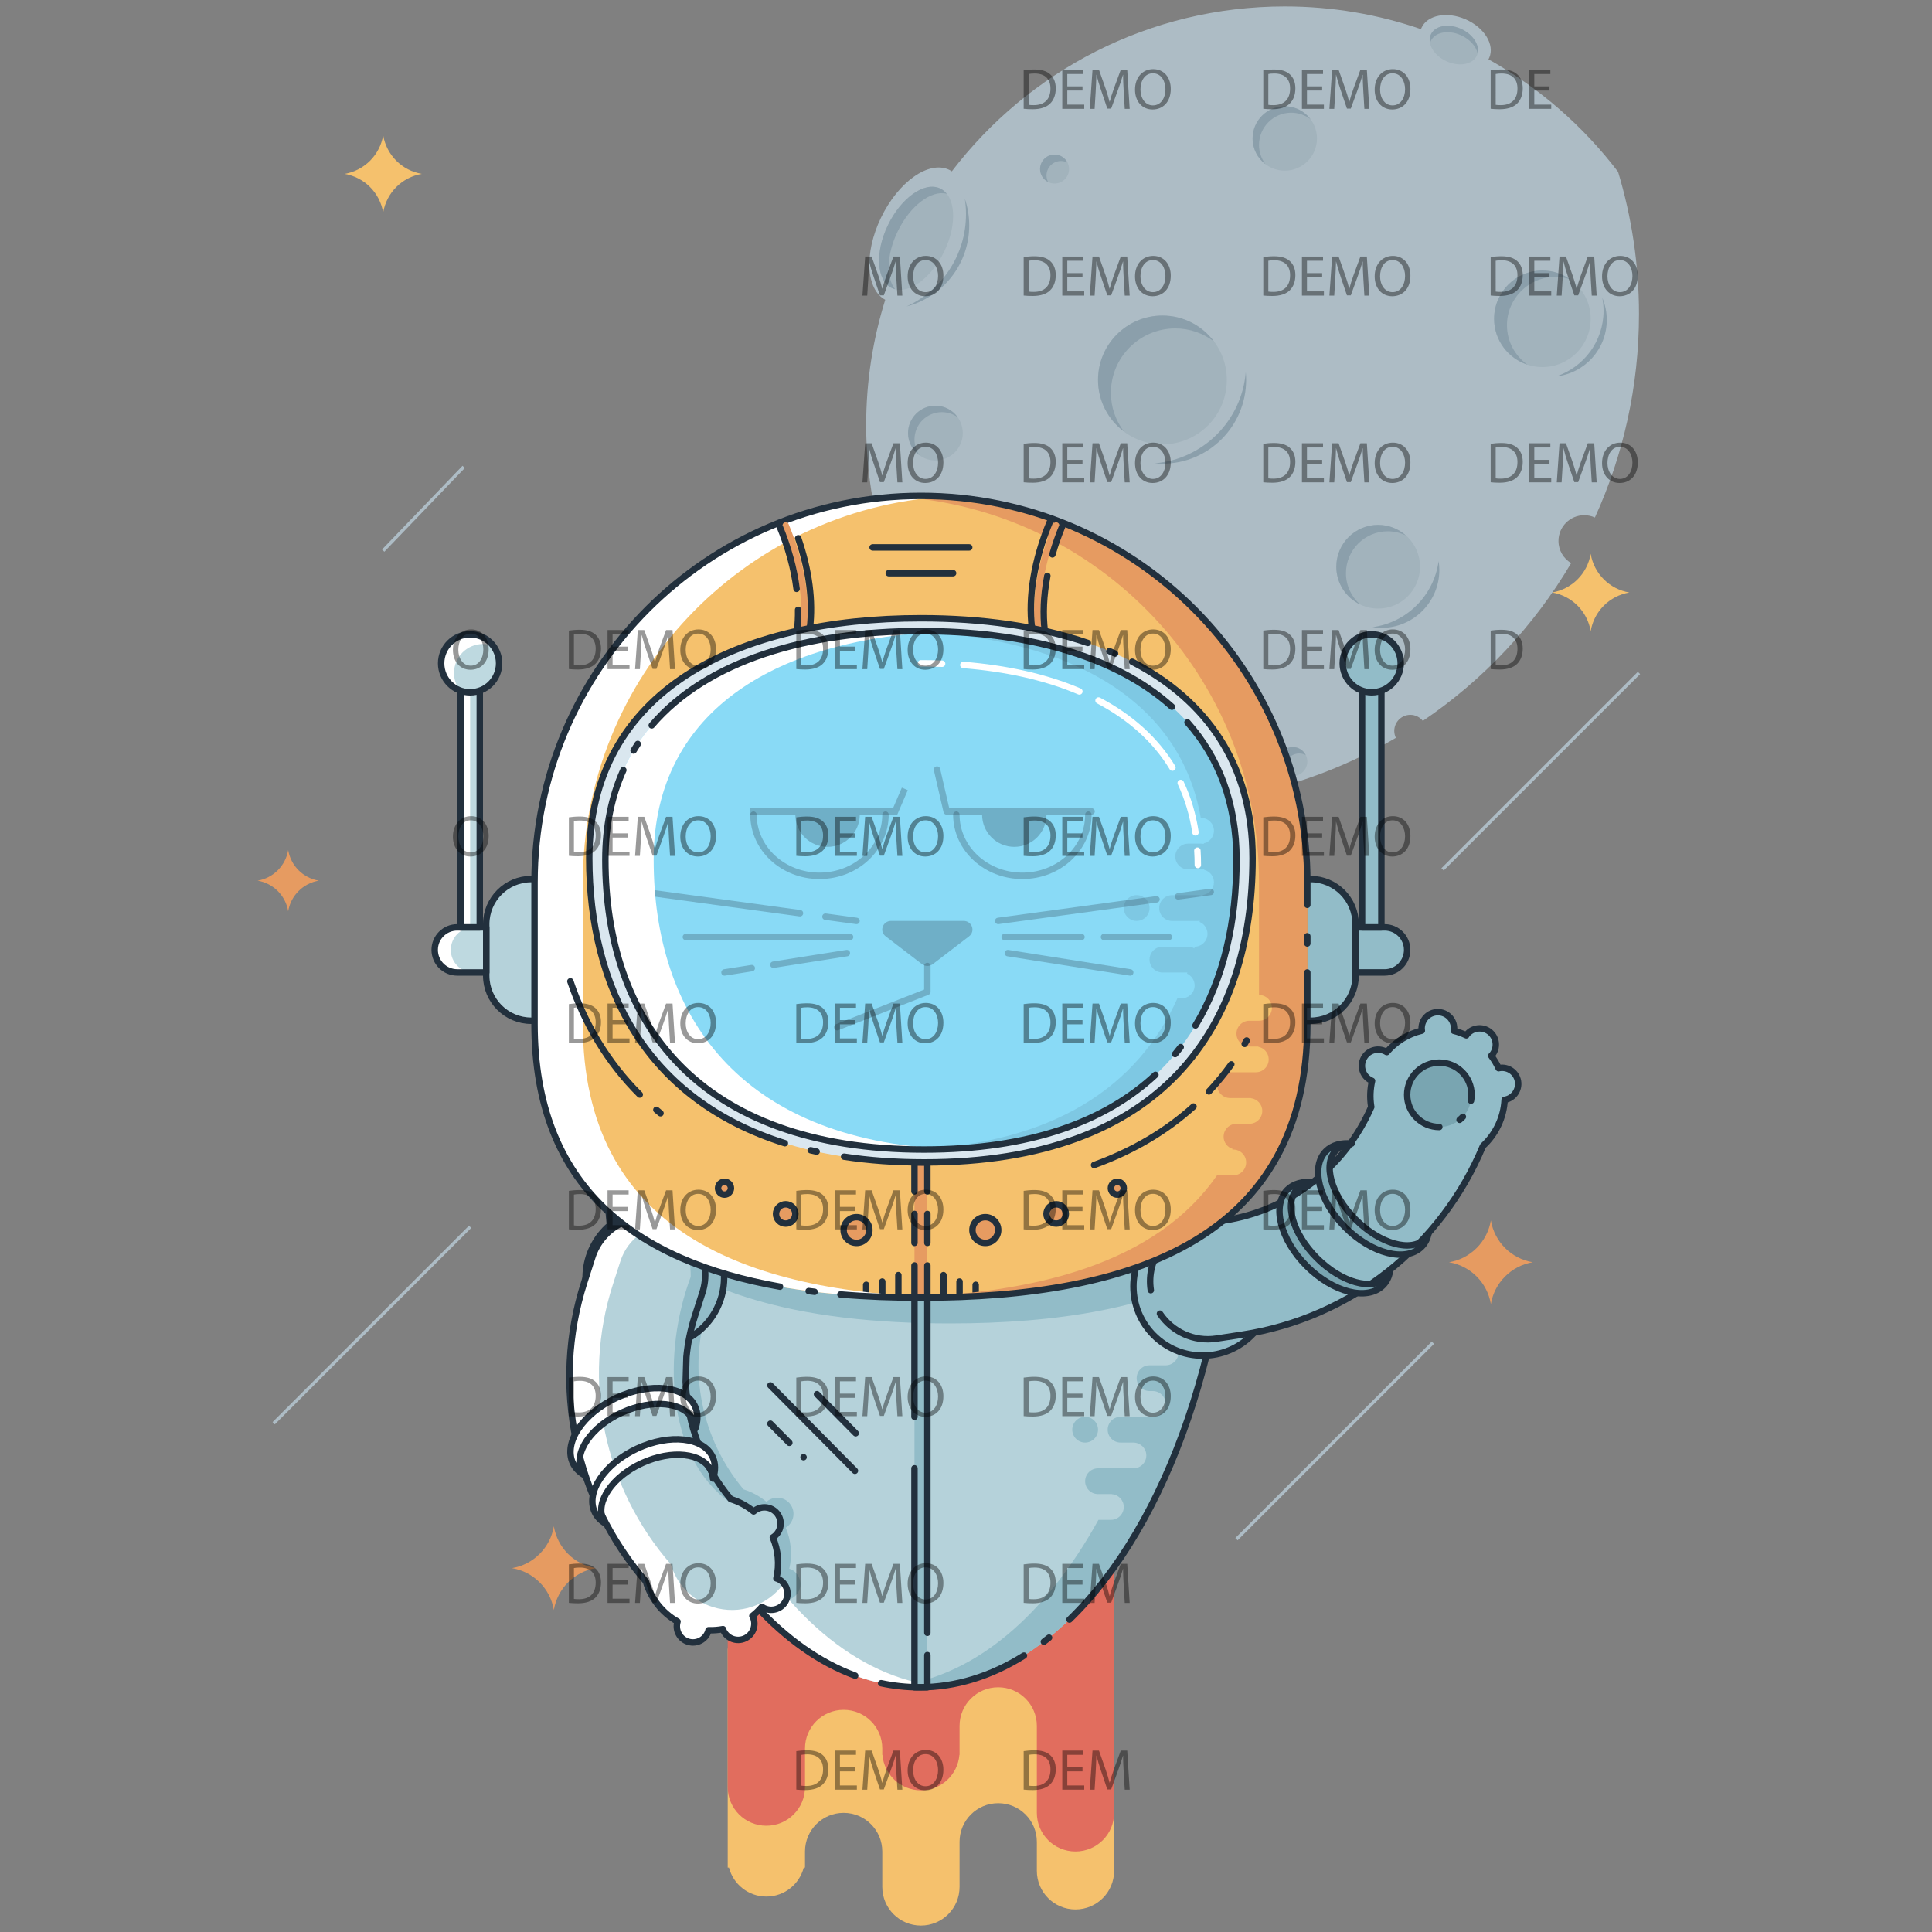 <?xml version="1.0" encoding="utf-8"?>
<!-- Generator: Adobe Illustrator 19.2.0, SVG Export Plug-In . SVG Version: 6.00 Build 0)  -->
<svg version="1.1" id="Illustration_1_" xmlns="http://www.w3.org/2000/svg" xmlns:xlink="http://www.w3.org/1999/xlink" x="0px"
	 y="0px" viewBox="0 0 600 600" style="enable-background:new 0 0 600 600;" xml:space="preserve">
<rect x="0" y="0" width="600" height="600" fill="#808080" stroke="none"/>
<style type="text/css">
	.st0{display:none;opacity:0.502;fill:#ADBCC5;}
	.st1{fill-rule:evenodd;clip-rule:evenodd;fill:none;stroke:#ADBCC5;stroke-miterlimit:100;}
	.st2{fill:#E69B61;}
	.st3{fill:#F5C16D;}
	.st4{fill:#ADBCC5;}
	.st5{fill:#A2B3BC;}
	.st6{fill:#8B9FAB;}
	.st7{fill:#E16D5E;}
	.st8{fill-rule:evenodd;clip-rule:evenodd;fill:#B5D2DA;}
	.st9{fill:#92BCC8;}
	.st10{fill:#FFFFFF;}
	.st11{fill-rule:evenodd;clip-rule:evenodd;fill:#92BCC8;}
	
		.st12{fill-rule:evenodd;clip-rule:evenodd;fill:none;stroke:#22303D;stroke-width:2;stroke-linecap:round;stroke-linejoin:round;stroke-miterlimit:100;}
	.st13{stroke:#22303D;stroke-width:2;stroke-linecap:round;stroke-linejoin:round;stroke-miterlimit:100;}
	.st14{fill:#79A5B1;stroke:#22303D;stroke-width:2;stroke-linecap:round;stroke-linejoin:round;stroke-miterlimit:100;}
	.st15{fill-rule:evenodd;clip-rule:evenodd;fill:#79A5B1;}
	.st16{fill:#B5D2DA;}
	.st17{fill:#FFFFFF;stroke:#22303D;stroke-width:2;stroke-linecap:round;stroke-linejoin:round;stroke-miterlimit:100;}
	
		.st18{fill-rule:evenodd;clip-rule:evenodd;fill:#B5D2DA;stroke:#22303D;stroke-width:2;stroke-linecap:round;stroke-linejoin:round;stroke-miterlimit:100;}
	.st19{fill-rule:evenodd;clip-rule:evenodd;fill:#BED9E0;}
	.st20{fill-rule:evenodd;clip-rule:evenodd;fill:#FFFFFF;}
	
		.st21{fill-rule:evenodd;clip-rule:evenodd;fill:#92BCC8;stroke:#22303D;stroke-width:2;stroke-linecap:round;stroke-linejoin:round;stroke-miterlimit:100;}
	.st22{fill-rule:evenodd;clip-rule:evenodd;fill:#F5C16D;}
	.st23{fill:#E69B61;stroke:#22303D;stroke-width:2;stroke-linecap:round;stroke-linejoin:round;stroke-miterlimit:100;}
	.st24{fill-rule:evenodd;clip-rule:evenodd;fill:#E69B61;}
	
		.st25{fill-rule:evenodd;clip-rule:evenodd;fill:none;stroke:#E69B61;stroke-width:2;stroke-linecap:round;stroke-linejoin:round;stroke-miterlimit:100;}
	.st26{fill-rule:evenodd;clip-rule:evenodd;fill:#DAE7EF;}
	.st27{fill-rule:evenodd;clip-rule:evenodd;fill:#89DAF6;}
	
		.st28{opacity:0.25;fill-rule:evenodd;clip-rule:evenodd;fill:none;stroke:#22303D;stroke-width:2;stroke-linecap:round;stroke-linejoin:round;stroke-miterlimit:100;}
	.st29{opacity:0.251;fill-rule:evenodd;clip-rule:evenodd;fill:#22303D;}
	.st30{opacity:0.25;fill-rule:evenodd;clip-rule:evenodd;fill:none;stroke:#22303D;stroke-width:2;stroke-miterlimit:100;}
	.st31{opacity:0.102;fill:#22303D;}
	
		.st32{fill-rule:evenodd;clip-rule:evenodd;fill:none;stroke:#FFFFFF;stroke-width:2;stroke-linecap:round;stroke-linejoin:round;stroke-miterlimit:100;}
	.st33{opacity:0.4;}
</style>
<g id="Stars_1_">
	<path id="circle_star" class="st0" d="M191,76c-3.31,0-6,2.69-6,6c0,3.31,2.69,6,6,6c3.31,0,6-2.69,6-6C197,78.69,194.31,76,191,76
		z M480,132c1.66,0,3-1.34,3-3c0-1.66-1.34-3-3-3c-1.66,0-3,1.34-3,3C477,130.66,478.34,132,480,132z M98,318c-2.76,0-5,2.24-5,5
		c0,2.76,2.24,5,5,5c2.76,0,5-2.24,5-5C103,320.24,100.76,318,98,318z M159,445c-3.87,0-7,3.13-7,7c0,3.87,3.13,7,7,7
		c3.87,0,7-3.13,7-7C166,448.13,162.87,445,159,445z M317,489c-1.66,0-3,1.34-3,3s1.34,3,3,3s3-1.34,3-3S318.66,489,317,489z
		 M101.5,126c-1.38,0-2.5,1.12-2.5,2.5c0,1.38,1.12,2.5,2.5,2.5c1.38,0,2.5-1.12,2.5-2.5C104,127.12,102.88,126,101.5,126z M387,31
		c-2.21,0-4,1.79-4,4c0,2.21,1.79,4,4,4c2.21,0,4-1.79,4-4C391,32.79,389.21,31,387,31z M516,324c-2.21,0-4,1.79-4,4
		c0,2.21,1.79,4,4,4c2.21,0,4-1.79,4-4C520,325.79,518.21,324,516,324z M482,467c-2.76,0-5,2.24-5,5c0,2.76,2.24,5,5,5
		c2.76,0,5-2.24,5-5C487,469.24,484.76,467,482,467z M356,121c-1.66,0-3,1.34-3,3c0,1.66,1.34,3,3,3c1.66,0,3-1.34,3-3
		C359,122.34,357.66,121,356,121z"/>
	<g id="line_star">
		<line id="line_star_6_" class="st1" x1="146" y1="381" x2="85" y2="442"/>
		<line id="line_star_5_" class="st1" x1="445" y1="417" x2="384" y2="478"/>
		<line id="line_star_4_" class="st1" x1="338" y1="54" x2="277" y2="115"/>
		<line id="line_star_3_" class="st1" x1="509" y1="209" x2="448" y2="270"/>
		<line id="line_star_2_" class="st1" x1="144" y1="145" x2="119" y2="171"/>
	</g>
	<path id="star" class="st2" d="M172,474c-1.11,6.67-6.33,11.89-13,13c6.67,1.11,11.89,6.33,13,13c1.11-6.67,6.33-11.89,13-13
		C178.33,485.89,173.11,480.67,172,474z M463,379c-1.11,6.67-6.33,11.89-13,13c6.67,1.11,11.89,6.33,13,13
		c1.11-6.67,6.33-11.89,13-13C469.33,390.89,464.11,385.67,463,379z M89.5,264c-0.81,4.87-4.63,8.69-9.5,9.5
		c4.87,0.81,8.69,4.63,9.5,9.5c0.81-4.87,4.63-8.69,9.5-9.5C94.13,272.69,90.31,268.87,89.5,264z"/>
	<path id="star_1_" class="st3" d="M380,54c-0.68,4.1-3.9,7.32-8,8c4.1,0.68,7.32,3.9,8,8c0.68-4.1,3.9-7.32,8-8
		C383.9,61.32,380.68,58.1,380,54z M119,42c-1.03,6.15-5.85,10.97-12,12c6.15,1.03,10.97,5.85,12,12c1.03-6.15,5.85-10.97,12-12
		C124.85,52.97,120.03,48.15,119,42z M494,172c-1.03,6.15-5.85,10.97-12,12c6.15,1.03,10.97,5.85,12,12c1.03-6.15,5.85-10.97,12-12
		C499.85,182.97,495.03,178.15,494,172z"/>
</g>
<g id="Planet">
	<g>
		<path class="st4" d="M356.5,250c28.09,0,54.4-7.6,77-20.85c-0.31-0.65-0.5-1.38-0.5-2.15c0-2.76,2.24-5,5-5
			c1.57,0,2.96,0.74,3.88,1.88c18.75-12.69,34.51-29.45,46.05-49c-2.35-1.39-3.93-3.95-3.93-6.88c0-4.42,3.58-8,8-8
			c1.18,0,2.3,0.26,3.31,0.72C504.1,141.46,509,120.05,509,97.5c0-15.35-2.28-30.16-6.49-44.13
			c-10.84-14.24-24.54-26.19-40.26-34.96c0.08-0.15,0.17-0.29,0.24-0.45c1.78-4.04-1.49-9.4-7.31-11.95s-11.97-1.35-13.75,2.69
			c-0.05,0.12-0.08,0.24-0.13,0.35C428.04,4.48,413.81,2,399,2c-42.17,0-79.65,20.09-103.4,51.21c-0.28-0.18-0.55-0.36-0.86-0.5
			c-6.3-2.95-15.78,3.74-21.16,14.94c-5.29,11-4.65,22.25,1.34,25.45C271.08,105.39,269,118.45,269,132
			c0,31.64,11.31,60.64,30.1,83.19c-1.62,3.81-1.36,8.66,1.11,12.94c3.87,6.7,11.65,9.44,17.39,6.12c0.21-0.12,0.41-0.26,0.61-0.4
			c7.65,6.08,16.01,11.31,24.92,15.56C347.54,249.79,351.99,250,356.5,250z"/>
	</g>
	<path id="craters" class="st5" d="M361,98c-11.05,0-20,8.95-20,20c0,11.05,8.95,20,20,20c11.05,0,20-8.95,20-20
		C381,106.96,372.05,98,361,98z M428,163c-7.18,0-13,5.82-13,13c0,7.18,5.82,13,13,13s13-5.82,13-13C441,168.82,435.18,163,428,163z
		 M494,99c0-8.28-6.72-15-15-15c-8.28,0-15,6.72-15,15c0,8.28,6.72,15,15,15C487.28,114,494,107.29,494,99z M399,33
		c-5.52,0-10,4.48-10,10c0,5.52,4.48,10,10,10c5.52,0,10-4.48,10-10C409,37.48,404.52,33,399,33z M349.5,195
		c-4.69,0-8.5,3.81-8.5,8.5c0,4.69,3.81,8.5,8.5,8.5c4.69,0,8.5-3.81,8.5-8.5C358,198.81,354.19,195,349.5,195z M401.5,232
		c-2.49,0-4.5,2.01-4.5,4.5c0,2.49,2.01,4.5,4.5,4.5c2.49,0,4.5-2.01,4.5-4.5C406,234.02,403.99,232,401.5,232z M290.5,126
		c-4.69,0-8.5,3.81-8.5,8.5c0,4.69,3.81,8.5,8.5,8.5c4.69,0,8.5-3.81,8.5-8.5C299,129.81,295.19,126,290.5,126z M327.5,48
		c-2.49,0-4.5,2.01-4.5,4.5c0,2.49,2.01,4.5,4.5,4.5c2.49,0,4.5-2.01,4.5-4.5C332,50.02,329.99,48,327.5,48z M293.25,78.09
		c4.13-8.55,3.56-17.31-1.28-19.57c-4.83-2.25-12.1,2.85-16.22,11.4c-4.13,8.55-3.56,17.31,1.28,19.57
		C281.85,91.74,289.12,86.64,293.25,78.09z M305.39,214.91c-3.51,0.91-4.67,5.43-1.67,10.48c3.44,5.78,9.74,8.28,12.91,5.41
		c2.61-2.36,1.71-7.37-1.32-11.18C312.56,216.16,308.39,214.13,305.39,214.91z M453.69,8.93c-3.96-1.77-8.16-0.94-9.37,1.86
		c-1.21,2.8,1.02,6.5,4.98,8.27c3.96,1.77,8.16,0.94,9.37-1.86C459.88,14.4,457.65,10.7,453.69,8.93z"/>
	<path id="shadow_craters" class="st6" d="M327.5,48c-2.49,0-4.5,2.01-4.5,4.5c0,1.76,1.02,3.27,2.49,4.01
		c-0.3-0.61-0.49-1.28-0.49-2.01c0-2.49,2.01-4.5,4.5-4.5c0.73,0,1.4,0.19,2.01,0.49C330.77,49.02,329.26,48,327.5,48z M349.5,195
		c-4.69,0-8.5,3.81-8.5,8.5c0,2.86,1.42,5.38,3.58,6.92c-0.99-1.39-1.58-3.09-1.58-4.92c0-4.69,3.81-8.5,8.5-8.5
		c1.84,0,3.53,0.59,4.92,1.58C354.88,196.42,352.36,195,349.5,195z M361,98c-11.05,0-20,8.95-20,20c0,6.54,3.16,12.34,8.02,15.98
		c-2.51-3.34-4.02-7.48-4.02-11.98c0-11.05,8.95-20,20-20c4.5,0,8.64,1.51,11.98,4.02C373.34,101.16,367.54,98,361,98z
		 M305.55,223.64c-1.98-3.32-2.14-6.41-1.03-8.39c-2.8,1.4-3.53,5.54-0.79,10.14c3.44,5.78,9.74,8.28,12.91,5.41
		c0.36-0.32,0.64-0.7,0.87-1.12C314.15,231.42,308.67,228.89,305.55,223.64z M290.5,126c-4.69,0-8.5,3.81-8.5,8.5
		c0,2.86,1.42,5.38,3.58,6.92c-0.99-1.39-1.58-3.09-1.58-4.92c0-4.69,3.81-8.5,8.5-8.5c1.84,0,3.53,0.59,4.92,1.58
		C295.88,127.42,293.36,126,290.5,126z M294.02,60.18c-0.57-0.71-1.25-1.28-2.05-1.66c-4.83-2.25-12.1,2.85-16.22,11.4
		c-4.13,8.55-3.56,17.31,1.28,19.57c0.31,0.14,0.62,0.25,0.95,0.34c-2.83-3.53-2.66-10.79,0.78-17.91
		C282.61,63.91,289.23,58.93,294.02,60.18z M464,99c0,6.67,4.36,12.32,10.39,14.27c-3.86-2.71-6.39-7.19-6.39-12.27
		c0-8.28,6.72-15,15-15c1.61,0,3.16,0.26,4.61,0.73c-2.44-1.71-5.4-2.73-8.61-2.73C470.72,84,464,90.72,464,99z M453.69,8.93
		c-3.96-1.77-8.16-0.94-9.37,1.86c-0.36,0.83-0.41,1.74-0.21,2.65c0.05-0.22,0.12-0.44,0.21-0.65c1.21-2.8,5.41-3.63,9.37-1.86
		c2.79,1.25,4.72,3.45,5.19,5.62C459.53,13.86,457.35,10.57,453.69,8.93z M399,33c-5.52,0-10,4.48-10,10c0,3.27,1.58,6.17,4.01,7.99
		C391.75,49.32,391,47.25,391,45c0-5.52,4.48-10,10-10c2.25,0,4.32,0.75,5.99,2.01C405.17,34.58,402.27,33,399,33z M415,176
		c0,5.16,3.01,9.6,7.37,11.7c-2.68-2.38-4.37-5.84-4.37-9.7c0-7.18,5.82-13,13-13c2.02,0,3.92,0.47,5.63,1.3
		c-2.3-2.04-5.31-3.3-8.63-3.3C420.82,163,415,168.82,415,176z M401.5,232c-2.49,0-4.5,2.01-4.5,4.5c0,1.76,1.02,3.27,2.49,4.01
		c-0.3-0.61-0.49-1.28-0.49-2.01c0-2.49,2.01-4.5,4.5-4.5c0.73,0,1.4,0.19,2.01,0.49C404.77,233.02,403.26,232,401.5,232z"/>
	<path id="fold" class="st6" d="M358.59,143.89c0.8,0.07,1.6,0.12,2.41,0.12c14.36,0,26-11.64,26-26c0-0.81-0.04-1.62-0.12-2.41
		C385.64,130.64,373.64,142.64,358.59,143.89z M300,66.5c0,12.74-7.56,23.7-18.44,28.66C292.74,92.26,301,82.1,301,70
		c0-2.91-0.48-5.7-1.37-8.31C299.87,63.26,300,64.87,300,66.5z M426.27,194.77c0.89,0.14,1.8,0.23,2.73,0.23c9.94,0,18-8.06,18-18
		c0-0.93-0.09-1.83-0.23-2.73C445.32,184.91,436.91,193.32,426.27,194.77z M497.61,92.47c0.25,1.31,0.39,2.66,0.39,4.04
		c0,9.5-6.17,17.54-14.71,20.39c8.83-0.97,15.71-8.45,15.71-17.54C499,96.91,498.5,94.58,497.61,92.47z"/>
</g>
<g id="Cat_1_">
	<path id="fire_3_" class="st3" d="M334,473c-6.63,0-12,5.37-12,12v27h-76.08c-2.11-1.86-4.88-3-7.92-3s-5.8,1.14-7.92,3H226v9v56v3
		h0.39c1.33,5.17,6.02,9,11.61,9s10.27-3.83,11.61-9H250v-5c0-6.63,5.37-12,12-12s12,5.37,12,12v5v6c0,6.63,5.37,12,12,12
		s12-5.37,12-12v-6v-8c0-6.63,5.37-12,12-12c6.63,0,12,5.37,12,12v8v1c0,6.63,5.37,12,12,12s12-5.37,12-12v-1v-68v-27
		C346,478.37,340.63,473,334,473z"/>
	<path id="fire_2_" class="st7" d="M334,455c-6.63,0-12,5.37-12,12v32h-24v-11c0-6.63-5.37-12-12-12s-12,5.37-12,12v11h-24
		c0-6.63-5.37-12-12-12s-12,5.37-12,12v46v10c0,6.63,5.37,12,12,12s12-5.37,12-12v-10v-2c0-6.63,5.37-12,12-12s12,5.37,12,12v2h0.05
		c0.51,6.16,5.66,11,11.95,11s11.44-4.84,11.95-11H298v-9c0-6.63,5.37-12,12-12c6.63,0,12,5.37,12,12v9v18c0,6.63,5.37,12,12,12
		s12-5.37,12-12v-18v-46v-32C346,460.37,340.63,455,334,455z"/>
	<ellipse id="fill_body_1_" class="st8" cx="285.5" cy="351" rx="97.5" ry="173"/>
	<path id="body_shadow_1_" class="st9" d="M341,444c0-2.21-1.79-4-4-4s-4,1.79-4,4s1.79,4,4,4S341,446.21,341,444z M285.5,178
		c-2.35,0-4.69,0.16-7,0.45C329.08,184.82,369,259.63,369,351c0,22.99-2.53,44.93-7.13,65H362c2.21,0,4,1.79,4,4s-1.79,4-4,4h-2.09
		H357c-2.21,0-4,1.79-4,4c0,2.21,1.79,4,4,4h0.67H358c2.21,0,4,1.79,4,4s-1.79,4-4,4h-2h-0.9H348c-2.21,0-4,1.79-4,4s1.79,4,4,4h4
		h0.22c0,0.01-0.01,0.01-0.01,0.02c2.11,0.11,3.79,1.84,3.79,3.98c0,2.21-1.79,4-4,4h-3h-0.04H341c-2.21,0-4,1.79-4,4
		c0,2.21,1.79,4,4,4h4h0.29c0,0.01-0.01,0.02-0.01,0.03c2.08,0.14,3.72,1.86,3.72,3.97c0,2.21-1.79,4-4,4h-3.87
		c-16.17,29.3-38.14,48.47-62.63,51.55c2.31,0.29,4.65,0.45,7,0.45c53.85,0,97.5-77.45,97.5-173S339.35,178,285.5,178z"/>
	<path id="head_shadow_3_" class="st9" d="M285.5,178c-53.85,0-97.5,77.45-97.5,173c0,7.88,0.3,15.64,0.88,23.25
		C209.01,401.96,248.97,411,295,411c33.25,0,63.34-4.72,85.07-17.78c1.91-13.51,2.93-27.65,2.93-42.22
		C383,255.46,339.35,178,285.5,178z"/>
	<path id="body_shine_1_" class="st10" d="M200,351c0-91.97,40.45-167.16,91.5-172.66c-1.99-0.21-3.98-0.34-6-0.34
		c-53.85,0-97.5,77.45-97.5,173s43.65,173,97.5,173c2.02,0,4.01-0.12,6-0.34C240.45,518.16,200,442.97,200,351z"/>
	<rect id="fill_zip_1_" x="284" y="403" class="st11" width="4" height="121"/>
	<path id="zip_1_" class="st12" d="M284,440v-37h4v104.08 M288,514v10h-4v-68"/>
	<g id="diagonal_line_1_">
		<line id="diagonal_line_9_" class="st13" x1="239.25" y1="430.25" x2="265.51" y2="456.76"/>
		<line id="diagonal_line_8_" class="st13" x1="253.73" y1="432.97" x2="265.75" y2="445.11"/>
		<line id="diagonal_line_7_" class="st13" x1="239.25" y1="442.14" x2="245.14" y2="448.08"/>
		<line id="diagonal_line_6_" class="st13" x1="249.56" y1="452.54" x2="249.56" y2="452.54"/>
	</g>
	<path id="body_1_" class="st12" d="M318,514.16c-10.16,6.37-21.1,9.84-32.5,9.84c-4.01,0-7.96-0.43-11.85-1.26 M265.59,520.39
		C221.29,504.08,188,434.44,188,351c0-95.55,43.65-173,97.5-173S383,255.45,383,351c0,65.57-20.56,122.63-50.87,151.97
		 M325.8,508.58c-0.54,0.43-1.07,0.86-1.62,1.27"/>
	<g id="paw_right_1_">
		<circle id="fill_arms_base_circle" class="st11" cx="373.5" cy="399.5" r="21.5"/>
		<path id="shadow_arms_base_circle" class="st9" d="M373.5,378c-11.87,0-21.5,9.63-21.5,21.5c0,1.73,0.23,3.41,0.61,5.02
			c14.67-3.96,27.46-9.96,37.59-18.54C386.26,381.11,380.25,378,373.5,378z"/>
		<circle id="arms_base_circle" class="st12" cx="373.5" cy="399.5" r="21.5"/>
		<path id="fill_paw" class="st9" d="M471.41,335.78c-0.46-2.73-3.05-4.56-5.78-4.09c-0.08,0.01-0.15,0.05-0.23,0.06
			c-0.63-1.39-1.39-2.69-2.28-3.88c0.09-0.1,0.2-0.18,0.29-0.29c1.75-2.17,1.41-5.34-0.76-7.09c-2.17-1.75-5.34-1.41-7.09,0.76
			c-0.07,0.09-0.11,0.18-0.18,0.27c-1.24-0.59-2.54-1.06-3.88-1.4c0.04-0.27,0.07-0.54,0.07-0.82c-0.05-2.78-2.34-5-5.12-4.96
			c-2.78,0.05-5,2.34-4.96,5.12c0,0.21,0.04,0.41,0.07,0.62c-4.38,1.05-8.14,3.44-10.91,6.66c-2.3-1.43-5.33-0.81-6.84,1.46
			c-1.55,2.31-0.93,5.44,1.38,6.99c0.3,0.2,0.61,0.36,0.94,0.49c-0.58,2.52-0.72,5.19-0.31,7.91c0.01,0.06,0.03,0.12,0.04,0.18
			c-8.15,18.72-25.34,32.16-45.76,35.28l-7.75,1.19c-9.76,1.49-16.46,10.65-14.96,20.45c1.5,9.8,10.63,16.54,20.39,15.05l8.05-1.23
			c33.65-5.15,61.81-27.57,74.71-58.61c3.96-3.64,6.45-8.76,6.73-14.33c0.01,0,0.02,0,0.04,0
			C470.04,341.09,471.87,338.51,471.41,335.78z"/>
		<path id="shadow_paw" class="st9" d="M404.13,369.72c-7.11,4.74-15.27,7.98-24.03,9.32l-7.75,1.19
			c-9.76,1.49-16.46,10.65-14.96,20.45c0.12,0.79,0.31,1.54,0.52,2.29C378.03,396.64,394.2,386.1,404.13,369.72z"/>
		<path id="paw_4_" class="st12" d="M357.39,400.68c-1.5-9.8,5.2-18.96,14.96-20.45l7.75-1.19c20.42-3.12,37.61-16.56,45.76-35.28
			c-0.01-0.06-0.03-0.12-0.04-0.18c-0.42-2.72-0.29-5.39,0.29-7.91c-0.32-0.13-0.63-0.29-0.92-0.49c-2.31-1.55-2.93-4.68-1.38-6.99
			c1.52-2.27,4.56-2.89,6.86-1.45c2.77-3.22,6.52-5.62,10.9-6.67c-0.03-0.2-0.07-0.41-0.07-0.62c-0.05-2.78,2.17-5.08,4.96-5.12
			c2.78-0.05,5.08,2.17,5.12,4.96c0,0.29-0.03,0.57-0.07,0.84c1.34,0.34,2.64,0.81,3.87,1.4c0.07-0.09,0.11-0.2,0.19-0.29
			c1.75-2.17,4.92-2.5,7.09-0.76c2.17,1.75,2.5,4.92,0.76,7.09c-0.09,0.12-0.21,0.21-0.31,0.31c0.89,1.19,1.68,2.48,2.3,3.86
			c0.08-0.02,0.15-0.05,0.23-0.06c2.73-0.46,5.32,1.37,5.78,4.09c0.46,2.73-1.37,5.31-4.1,5.78c-0.01,0-0.02,0-0.04,0
			c-0.29,5.57-2.78,10.69-6.73,14.33c-12.9,31.03-41.06,53.46-74.71,58.61l-8.05,1.23c-7.07,1.08-13.81-2.16-17.56-7.75"/>
		<path id="elbow_ring" class="st14" d="M430.56,396.73c-4.3,4.3-13.95,1.6-21.57-6.01c-7.62-7.62-10.31-17.27-6.01-21.57
			c1.22-1.22,2.87-1.85,4.78-2c-3.21-0.31-6.04,0.42-7.97,2.35c-4.88,4.88-2.19,15.49,6.01,23.69c8.2,8.2,18.81,10.89,23.69,6.01
			c1.06-1.06,1.74-2.39,2.1-3.9C431.31,395.82,430.98,396.31,430.56,396.73z"/>
		<path id="elbow_ring_1_" class="st14" d="M442.56,384.73c-4.3,4.3-13.95,1.6-21.57-6.01s-10.31-17.27-6.01-21.57
			c1.22-1.22,2.87-1.85,4.78-2c-3.21-0.31-6.04,0.42-7.97,2.35c-4.88,4.88-2.19,15.49,6.01,23.69c8.2,8.2,18.81,10.89,23.69,6.01
			c1.06-1.06,1.74-2.39,2.1-3.9C443.31,383.82,442.98,384.31,442.56,384.73z"/>
		<circle id="fill_center_circle_paw" class="st15" cx="447" cy="340" r="10"/>
		<path id="center_circle_paw_2_" class="st12" d="M447,350c-5.52,0-10-4.48-10-10s4.48-10,10-10c5.52,0,10,4.48,10,10
			c0,0.63-0.06,1.24-0.17,1.83 M454.31,346.82c-0.32,0.34-0.66,0.66-1.02,0.95"/>
	</g>
	<g id="paw_left_1_">
		<path id="shadow_paw_4_" class="st9" d="M245.7,487.39c-0.19-0.09-0.39-0.14-0.58-0.21c1.02-4.38,0.55-8.82-1.1-12.74
			c2.31-1.42,3.1-4.41,1.75-6.78c-1.38-2.42-4.46-3.26-6.87-1.88c-0.31,0.18-0.6,0.39-0.86,0.62c-2-1.65-4.32-2.96-6.94-3.8
			c-0.06-0.02-0.12-0.03-0.17-0.05c-13.12-15.65-17.48-37.02-11.16-56.69l2.4-7.47c3.02-9.4-2.19-19.48-11.64-22.51
			c-9.44-3.03-19.54,2.13-22.56,11.54l-2.49,7.76c-10.4,32.41-2.89,67.62,19.13,93c1.87,6.47,6.84,11.92,13.75,14.14
			c8.28,2.66,16.99-0.09,22.3-6.27c0.22,0.16,0.45,0.31,0.7,0.43c2.51,1.2,5.52,0.14,6.72-2.37
			C249.27,491.6,248.21,488.59,245.7,487.39z"/>
		
			<ellipse id="fill_arms_base_circle_2_" transform="matrix(0.446 -0.895 0.895 0.446 -242.498 401.853)" class="st11" cx="203.39" cy="396.83" rx="21.5" ry="21.5"/>
		
			<ellipse id="shadow_arms_base_circle_2_" transform="matrix(0.446 -0.895 0.895 0.446 -242.498 401.853)" class="st11" cx="203.39" cy="396.83" rx="21.5" ry="21.5"/>
		
			<ellipse id="arms_base_circle_2_" transform="matrix(0.446 -0.895 0.895 0.446 -242.498 401.853)" class="st12" cx="203.39" cy="396.83" rx="21.5" ry="21.5"/>
		<path id="fill_paw_2_" class="st16" d="M241.7,490.39c-0.19-0.09-0.39-0.14-0.58-0.21c1.02-4.38,0.55-8.82-1.1-12.74
			c2.31-1.42,3.1-4.41,1.75-6.78c-1.38-2.42-4.46-3.26-6.87-1.88c-0.31,0.18-0.6,0.39-0.86,0.62c-2-1.65-4.32-2.96-6.94-3.8
			c-0.06-0.02-0.12-0.03-0.17-0.05c-13.12-15.65-17.48-37.02-11.16-56.69l2.4-7.47c3.02-9.4-2.19-19.48-11.64-22.51
			c-9.44-3.03-19.54,2.13-22.56,11.54l-2.49,7.76c-10.4,32.41-2.89,67.62,19.13,93c1.5,5.16,4.97,9.68,9.82,12.42
			c0,0.01-0.01,0.02-0.01,0.03c-0.8,2.65,0.7,5.44,3.34,6.24c2.65,0.8,5.44-0.7,6.24-3.35c0.02-0.08,0.03-0.15,0.04-0.23
			c1.52,0.05,3.03-0.04,4.5-0.31c0.05,0.13,0.07,0.26,0.13,0.39c1.16,2.53,4.15,3.64,6.68,2.48c2.53-1.16,3.64-4.15,2.48-6.68
			c-0.05-0.1-0.11-0.18-0.16-0.28c1.08-0.84,2.08-1.79,2.99-2.85c0.22,0.16,0.45,0.31,0.7,0.43c2.51,1.2,5.52,0.14,6.72-2.37
			C245.27,494.6,244.21,491.59,241.7,490.39z"/>
		<path id="shadow_paw_3_" class="st9" d="M214.49,396.58c-8.64,23.07-7.94,55.68,12.2,70.02c0.07,0.02,0.14,0.03,0.21,0.05
			c3.98,1.18,0.07-1.08,0.02-1.1c-13.12-15.65-17.48-37.02-11.16-56.69l2.4-7.47c2.61-8.13-0.94-16.75-8.04-20.9
			C214.98,388.35,214.49,396.58,214.49,396.58z"/>
		<path id="shine_1_" class="st10" d="M221.29,499.05c-6.51-2.07-11.18-7.18-12.94-13.22c-20.72-23.74-27.79-56.65-18-86.96
			l2.34-7.25c2.34-7.25,9.23-11.8,16.56-11.58c-0.87-0.45-1.77-0.84-2.73-1.15c-9.44-3.03-19.54,2.13-22.56,11.54l-2.49,7.76
			c-10.4,32.41-2.89,67.62,19.13,93c1.5,5.16,4.97,9.68,9.82,12.42c0,0.01-0.01,0.02-0.01,0.03c-0.8,2.65,0.7,5.44,3.34,6.24
			c2.65,0.8,5.44-0.7,6.24-3.35c0.02-0.08,0.03-0.15,0.04-0.23c1.52,0.05,3.02-0.07,4.49-0.34c0.05,0.14,0.08,0.28,0.14,0.41
			c1.16,2.53,4.15,3.64,6.68,2.48c2.53-1.16,3.64-4.15,2.48-6.68c-0.05-0.11-0.12-0.19-0.17-0.3c1.08-0.84,2.07-1.8,2.98-2.84
			c0.23,0.16,0.46,0.32,0.72,0.44c2.51,1.2,5.52,0.14,6.72-2.37c0.87-1.82,0.54-3.89-0.66-5.36
			C238.59,498.53,229.7,501.73,221.29,499.05z"/>
		<path id="paw_1_" class="st12" d="M241.7,490.39c-0.19-0.09-0.39-0.14-0.58-0.21c1.01-4.38,0.54-8.81-1.11-12.73
			c2.31-1.41,3.11-4.41,1.76-6.79c-1.38-2.42-4.46-3.26-6.87-1.88c-0.31,0.18-0.59,0.38-0.85,0.61c-2-1.65-4.33-2.95-6.95-3.79
			c-0.06-0.02-0.12-0.03-0.17-0.05c-8.68-10.35-13.52-23.2-13.98-36.41l0.23-7.73c0.4-4.21,1.26-8.42,2.58-12.56l2.4-7.47
			c3.02-9.4-2.19-19.48-11.64-22.51c-9.44-3.03-19.54,2.13-22.56,11.54l-2.49,7.76c-10.4,32.41-2.89,67.62,19.13,93
			c1.5,5.16,4.97,9.68,9.82,12.42c0,0.01-0.01,0.02-0.01,0.03c-0.8,2.65,0.7,5.44,3.34,6.24c2.65,0.8,5.44-0.7,6.24-3.35
			c0.02-0.08,0.03-0.15,0.04-0.23c1.52,0.05,3.02-0.07,4.49-0.34c0.05,0.14,0.08,0.28,0.14,0.41c1.16,2.53,4.15,3.64,6.68,2.48
			c2.53-1.16,3.64-4.15,2.48-6.68c-0.05-0.11-0.12-0.19-0.17-0.3c1.08-0.84,2.07-1.8,2.98-2.84c0.23,0.16,0.46,0.32,0.72,0.44
			c2.51,1.2,5.52,0.14,6.72-2.37C245.27,494.6,244.21,491.59,241.7,490.39z"/>
		<path id="elbow_ring_5_" class="st17" d="M180.67,456.9c-2.68-5.7,2.9-13.85,12.47-18.21c9.57-4.36,19.49-3.27,22.17,2.42
			c0.38,0.8,0.57,1.66,0.64,2.54c0.83-2.43,0.86-4.82-0.11-6.9c-2.94-6.34-13.81-7.55-24.29-2.7
			c-10.48,4.85-16.59,13.93-13.66,20.27c0.72,1.55,1.92,2.79,3.47,3.72C181.1,457.68,180.86,457.3,180.67,456.9z"/>
		<path id="elbow_ring_4_" class="st17" d="M187.36,472.05c-2.59-5.53,2.8-13.45,12.04-17.68c9.24-4.23,18.83-3.18,21.42,2.35
			c0.37,0.78,0.56,1.61,0.61,2.47c0.8-2.36,0.83-4.67-0.1-6.7c-2.84-6.16-13.34-7.33-23.47-2.62
			c-10.12,4.71-16.03,13.52-13.19,19.67c0.69,1.51,1.86,2.71,3.35,3.61C187.78,472.8,187.55,472.44,187.36,472.05z"/>
	</g>
	<path id="antenna_1_" class="st18" d="M165,273c-7.73,0-14,6.27-14,14v16c0,7.73,6.27,14,14,14h2v-44H165z"/>
	<path id="fill_antenna_fasteners_1_" class="st19" d="M142,288c-3.87,0-7,3.13-7,7c0,3.87,3.13,7,7,7h9v-14H142z"/>
	<path id="antenna_fasteners_shine_1_" class="st10" d="M140,295c0-3.87,3.13-7,7-7h-5c-3.87,0-7,3.13-7,7c0,3.87,3.13,7,7,7h5
		C143.13,302,140,298.87,140,295z"/>
	<path id="antenna_fasteners_1_" class="st12" d="M142,288c-3.87,0-7,3.13-7,7c0,3.87,3.13,7,7,7h9v-14H142z"/>
	<rect id="fill_antenna_support_1_" x="143" y="210" class="st19" width="6" height="78"/>
	<rect id="antenna_support_shine_1_" x="143" y="210" class="st20" width="3" height="78"/>
	<rect id="antenna_support_1_" x="143" y="210" class="st12" width="6" height="78"/>
	<circle id="fill_antenna_end_1_" class="st19" cx="146" cy="206" r="9"/>
	<path id="antenna_end_shine_1_" class="st10" d="M141,209c0-4.97,4.03-9,9-9c1.12,0,2.19,0.21,3.18,0.59
		c-1.64-2.18-4.24-3.59-7.18-3.59c-4.97,0-9,4.03-9,9c0,3.85,2.42,7.13,5.82,8.41C141.68,212.9,141,211.03,141,209z"/>
	<circle id="antenna_end_1_" class="st12" cx="146" cy="206" r="9"/>
	<path id="antenna_right_1_" class="st21" d="M407,273h-2v44h2c7.73,0,14-6.27,14-14v-16C421,279.27,414.73,273,407,273z"/>
	<path id="antenna_fasteners_right_1_" class="st21" d="M430,288h-9v14h9c3.87,0,7-3.13,7-7C437,291.13,433.87,288,430,288z"/>
	<path id="antenna_support_right_1_" class="st21" d="M427,210h-2c-1.1,0-2,0.9-2,2v76h6v-76C429,210.9,428.1,210,427,210z"/>
	<circle id="antenna_end_right_1_" class="st21" cx="426" cy="206" r="9"/>
	<path id="fill_head_1_" class="st22" d="M286,154c-66.27,0-120,53.73-120,120v44c0,66.27,53.73,85,120,85c66.27,0,120-18.73,120-85
		v-44C406,207.73,352.27,154,286,154z"/>
	<g id="bottom_line_head_1_">
		<line id="bottom_line_head_13_" class="st12" x1="279" y1="396" x2="279" y2="402"/>
		<line id="bottom_line_head_12_" class="st12" x1="274" y1="398" x2="274" y2="402"/>
		<line id="bottom_line_head_11_" class="st12" x1="269" y1="399" x2="269" y2="402"/>
		<line id="bottom_line_head_10_" class="st12" x1="303" y1="399" x2="303" y2="402"/>
		<line id="bottom_line_head_9_" class="st12" x1="298" y1="398" x2="298" y2="402"/>
		<line id="bottom_line_head_8_" class="st12" x1="293" y1="396" x2="293" y2="402"/>
	</g>
	<path id="head_shadow_2_" class="st2" d="M286,154c-2.52,0-5.02,0.09-7.5,0.24C341.28,158.11,391,210.25,391,274v35
		c2.21,0,4,1.79,4,4c0,2.21-1.79,4-4,4h-3c-2.21,0-4,1.79-4,4s1.79,4,4,4h2.78c0,0.03,0,0.05,0,0.08c1.84,0.36,3.23,1.98,3.23,3.92
		c0,2.21-1.79,4-4,4h-0.02H384h-2c-2.21,0-4,1.79-4,4c0,2.21,1.79,4,4,4h6h0.48c0,0.02-0.01,0.03-0.01,0.05
		c1.99,0.23,3.54,1.9,3.54,3.95c0,2.21-1.79,4-4,4h-1.88H384c-2.21,0-4,1.79-4,4c0,1.79,1.18,3.29,2.81,3.8
		c-0.03,0.07-0.07,0.13-0.11,0.2h0.3c2.21,0,4,1.79,4,4c0,2.21-1.79,4-4,4h-5.04c-18.76,27.13-55.96,36.94-99.46,37.91
		c2.48,0.06,4.98,0.09,7.5,0.09c66.27,0,120-18.73,120-85v-44C406,207.73,352.27,154,286,154z"/>
	<path id="head_shine_1_" class="st10" d="M181,318v-44c0-63.75,49.72-115.89,112.5-119.76c-2.48-0.15-4.98-0.24-7.5-0.24
		c-66.27,0-120,53.73-120,120v44c0,66.27,53.73,85,120,85c2.52,0,5.02-0.03,7.5-0.09C230.72,401.5,181,381.75,181,318z"/>
	<path id="head_1_" class="st12" d="M406,290.75V293 M406,302v16c0,66.27-53.73,85-120,85c-8.57,0-16.94-0.31-25-1 M252.99,401.18
		c-0.62-0.07-1.24-0.15-1.86-0.23 M242.24,399.59C197.6,391.69,166,368.83,166,318v-44c0-66.27,53.73-120,120-120
		c66.27,0,120,53.73,120,120v7"/>
	<path id="buttons_bottom_1_" class="st23" d="M266,378c-2.21,0-4,1.79-4,4c0,2.21,1.79,4,4,4c2.21,0,4-1.79,4-4
		C270,379.79,268.21,378,266,378z M244,374c-1.66,0-3,1.34-3,3c0,1.66,1.34,3,3,3c1.66,0,3-1.34,3-3C247,375.34,245.66,374,244,374z
		 M225,367c-1.1,0-2,0.9-2,2c0,1.1,0.9,2,2,2s2-0.9,2-2C227,367.9,226.1,367,225,367z M306,378c-2.21,0-4,1.79-4,4
		c0,2.21,1.79,4,4,4s4-1.79,4-4C310,379.79,308.21,378,306,378z M328,374c-1.66,0-3,1.34-3,3c0,1.66,1.34,3,3,3s3-1.34,3-3
		C331,375.34,329.66,374,328,374z M347,367c-1.1,0-2,0.9-2,2c0,1.1,0.9,2,2,2c1.1,0,2-0.9,2-2C349,367.9,348.1,367,347,367z"/>
	<rect id="fill_bottom_seam_1_" x="284" y="361" class="st24" width="4" height="42"/>
	<path id="bottom_seam_1_" class="st12" d="M284,370v-9h4v9 M288,377v9 M288,393v10h-4v-10 M284,386v-9"/>
	<path id="fill_top_seam_left_1_" class="st25" d="M244.01,163.2c4.86,11.72,6.7,23.29,5.51,32.79"/>
	<path id="top_seam_left_2_" class="st12" d="M242.01,163.2c2.79,6.73,4.59,13.41,5.38,19.67 M247.86,189.38
		c0.03,2.29-0.08,4.51-0.34,6.62"/>
	<path id="top_seam_left_1_" class="st12" d="M247.89,167.16c3.44,9.99,4.64,19.67,3.63,27.83"/>
	<path id="fill_top_seam_right_1_" class="st25" d="M327.99,163.2c-4.86,11.72-6.7,23.29-5.51,32.79"/>
	<path id="top_seam_right_2_" class="st12" d="M329.99,163.2c-1.25,3.01-2.3,6.01-3.15,8.97 M325.26,178.82
		c-1.17,6.13-1.42,11.97-0.78,17.17"/>
	<path id="top_seam_right_1_" class="st12" d="M325.99,162.2c-4.86,11.72-6.7,23.29-5.51,32.79"/>
	<g id="top_seam_horizontal_1_">
		<line id="top_seam_horizontal_5_" class="st12" x1="271" y1="170" x2="301" y2="170"/>
		<line id="top_seam_horizontal_4_" class="st12" x1="276" y1="178" x2="296" y2="178"/>
	</g>
	<path id="glass_frame_2_" class="st12" d="M387.17,323.13c-0.2,0.35-0.41,0.71-0.62,1.06 M382.39,330.54
		c-2.12,2.94-4.43,5.74-6.94,8.41 M370.66,343.64c-8.34,7.53-18.58,13.7-30.89,18.17 M205.13,345.73c-0.43-0.35-0.87-0.71-1.29-1.07
		 M198.68,339.92c-9.96-9.91-17.05-21.86-21.55-35.16"/>
	<path id="fill_glass_frame_1_" class="st26" d="M286,192c-56.89,0-103,22.35-103,74.53C183,318.7,212.75,361,287.05,361
		S389,318.7,389,266.53C389,214.35,342.89,192,286,192z"/>
	<path id="glass_frame_1_" class="st12" d="M253.62,357.64c-0.62-0.14-1.24-0.28-1.85-0.42 M243.75,355.03
		C200.94,341.6,183,307.04,183,266.53c0-52.18,46.11-74.53,103-74.53c18.89,0,36.6,2.46,51.82,7.67 M344.52,202.21
		c0.6,0.25,1.19,0.5,1.78,0.76 M351.6,205.5c22.84,11.81,37.4,31.71,37.4,61.02C389,318.7,361.35,361,287.05,361
		c-8.94,0-17.23-0.61-24.9-1.78"/>
	<path id="fill_glass_1_" class="st27" d="M286,196c-54.12,0-98,21.29-98,71s28.31,90,99,90s97-40.29,97-90S340.12,196,286,196z"/>
	<g id="face_1_">
		<path class="st28" d="M275,253c0,10.49-9.18,19-20.5,19s-20.5-8.51-20.5-19"/>
		<path id="pupil_left" class="st29" d="M247,253c0,5.52,4.48,10,10,10c5.52,0,10-4.48,10-10H247z"/>
		<polyline id="eyebrow_left_2_" class="st30" points="233,252 278,252 281,245 		"/>
		<path id="eye_right_2_" class="st28" d="M297,253c0,10.49,9.18,19,20.5,19c11.32,0,20.5-8.51,20.5-19"/>
		<path id="pupil_right" class="st29" d="M305,253c0,5.52,4.48,10,10,10c5.52,0,10-4.48,10-10H305z"/>
		<polyline id="eyebrow_right_2_" class="st28" points="339,252 294,252 291,239 		"/>
		<path id="nose" class="st29" d="M301.85,287.8c-0.39-1.1-1.4-1.8-2.59-1.8h-22.52c-1.19,0-2.2,0.7-2.59,1.8
			c-0.39,1.1-0.04,2.26,0.9,2.98l11.26,8.63c1.01,0.77,2.38,0.77,3.39,0l11.26-8.63C301.89,290.06,302.24,288.9,301.85,287.8z"/>
		<polyline id="mouth_2_" class="st28" points="288,300 288,308 260,319 		"/>
		<path id="mustache_12_" class="st28" d="M310,286c0,0,29.61-4.04,49.16-6.7 M365.87,278.38C371.96,277.55,376,277,376,277"/>
		<path id="mustache" class="st28" d="M312,291c0,0,11.32,0,23.86,0 M342.86,291c10.73,0,20.14,0,20.14,0"/>
		<line id="mustache_1_" class="st28" x1="313" y1="296" x2="351" y2="302"/>
		<path id="mustache_2_" class="st28" d="M266,286l-9.65-1.32 M248.44,283.61L200,277"/>
		<line id="mustache_7_" class="st28" x1="264" y1="291" x2="213" y2="291"/>
		<path id="mustache_3_" class="st28" d="M263,296l-22.82,3.6 M233.47,300.66L225,302"/>
	</g>
	<path id="glass_shadow_1_" class="st31" d="M286,196c-1.68,0-3.34,0.02-5,0.06c46.88,1.16,85.08,18.88,91.91,57.94H373
		c2.21,0,4,1.79,4,4c0,1.92-1.36,3.53-3.17,3.91c0,0.06,0.01,0.12,0.02,0.18c-0.27-0.06-0.56-0.09-0.85-0.09h-4c-2.21,0-4,1.79-4,4
		c0,2.21,1.79,4,4,4h4c0.34,0,0.66-0.05,0.97-0.13c0,0.09-0.01,0.17-0.01,0.26c1.74,0.43,3.04,1.99,3.04,3.87
		c0,2.02-1.51,3.68-3.46,3.95c-0.01,0.12-0.01,0.24-0.02,0.36c-0.47-0.19-0.98-0.3-1.52-0.3h-5h-3c-2.21,0-4,1.79-4,4
		c0,2.21,1.79,4,4,4h7h1c0.21,0,0.4-0.03,0.6-0.06c-0.02,0.12-0.04,0.25-0.06,0.37c1.45,0.6,2.46,2.03,2.46,3.69
		c0,2.2-1.78,3.98-3.97,4c-0.04,0.17-0.09,0.34-0.13,0.5c-0.57-0.31-1.21-0.5-1.9-0.5h-8c-2.21,0-4,1.79-4,4c0,2.21,1.79,4,4,4h6
		h1.76c-0.04,0.12-0.08,0.24-0.12,0.36c1.39,0.63,2.37,2.02,2.37,3.65c0,2.21-1.79,4-4,4h-1.35c-12.1,27.01-38.21,45.66-83.65,46.92
		c1.65,0.05,3.31,0.08,5,0.08c70.69,0,97-40.29,97-90S340.12,196,286,196z M353,286c2.21,0,4-1.79,4-4c0-2.21-1.79-4-4-4
		c-2.21,0-4,1.79-4,4C349,284.21,350.79,286,353,286z"/>
	<path id="glass_shine_2_" class="st10" d="M203,267c0-47.39,39.88-68.95,90.5-70.86c-2.48-0.09-4.98-0.14-7.5-0.14
		c-54.12,0-98,21.29-98,71s28.31,90,99,90c2.56,0,5.05-0.06,7.5-0.16C229.3,354.06,203,314.91,203,267z"/>
	<path id="glass_shine_1_" class="st32" d="M286,206c2.21,0,4.41,0.04,6.58,0.12 M299.17,206.51c13.25,1.05,25.51,3.73,36.04,8.22
		 M341.16,217.55c9.7,5.12,17.59,12.02,22.95,20.84 M366.68,243.16c2.19,4.64,3.74,9.75,4.59,15.34 M371.86,264.18
		c0.09,1.45,0.14,2.93,0.14,4.45"/>
	<path id="glass_1_" class="st12" d="M202.4,225.28C219.63,205.1,250.62,196,286,196c31.79,0,60.04,7.34,77.94,23.48 M368.79,224.35
		C378.42,235.17,384,249.28,384,267c0,19.14-3.9,36.88-12.73,51.46 M366.68,325.18c-0.57,0.73-1.15,1.46-1.74,2.17 M358.83,333.8
		C343.33,348.22,320,357,287,357c-70.69,0-99-40.29-99-90c0-10.53,1.97-19.79,5.59-27.83 M196.77,233.09
		c0.42-0.69,0.85-1.38,1.29-2.05"/>
</g>
<g class="st33">
	<path d="M317.91,21.83c0.95-0.14,2.09-0.25,3.33-0.25c2.25,0,3.85,0.52,4.92,1.51c1.08,0.99,1.71,2.4,1.71,4.36
		c0,1.98-0.61,3.6-1.75,4.72c-1.13,1.13-3.01,1.75-5.37,1.75c-1.12,0-2.05-0.05-2.84-0.14V21.83z M319.48,32.56
		c0.4,0.07,0.97,0.09,1.58,0.09c3.35,0,5.17-1.87,5.17-5.15c0.02-2.86-1.6-4.68-4.92-4.68c-0.81,0-1.42,0.07-1.84,0.16V32.56z"/>
	<path d="M336.18,28.11h-4.72v4.38h5.26v1.31h-6.82V21.67h6.55v1.31h-4.99v3.84h4.72V28.11z"/>
	<path d="M348.98,28.47c-0.09-1.69-0.2-3.73-0.18-5.24h-0.05c-0.41,1.42-0.92,2.94-1.53,4.61l-2.14,5.89h-1.19l-1.96-5.78
		c-0.58-1.71-1.06-3.28-1.4-4.72h-0.04c-0.04,1.51-0.13,3.55-0.23,5.37l-0.32,5.2h-1.5l0.85-12.14h2l2.07,5.87
		c0.5,1.49,0.92,2.83,1.22,4.09h0.05c0.31-1.22,0.74-2.56,1.28-4.09l2.16-5.87h2l0.76,12.14h-1.53L348.98,28.47z"/>
	<path d="M363.59,27.61c0,4.18-2.54,6.39-5.64,6.39c-3.21,0-5.46-2.48-5.46-6.16c0-3.85,2.39-6.37,5.64-6.37
		C361.45,21.47,363.59,24.01,363.59,27.61z M354.18,27.81c0,2.59,1.41,4.92,3.87,4.92c2.49,0,3.89-2.29,3.89-5.04
		c0-2.41-1.26-4.93-3.87-4.93C355.47,22.75,354.18,25.14,354.18,27.81z"/>
	<path d="M392.33,21.83c0.95-0.14,2.09-0.25,3.33-0.25c2.25,0,3.85,0.52,4.92,1.51c1.08,0.99,1.71,2.4,1.71,4.36
		c0,1.98-0.61,3.6-1.75,4.72c-1.13,1.13-3.01,1.75-5.37,1.75c-1.12,0-2.05-0.05-2.84-0.14V21.83z M393.9,32.56
		c0.4,0.07,0.97,0.09,1.58,0.09c3.35,0,5.17-1.87,5.17-5.15c0.02-2.86-1.6-4.68-4.92-4.68c-0.81,0-1.42,0.07-1.84,0.16V32.56z"/>
	<path d="M410.61,28.11h-4.72v4.38h5.26v1.31h-6.82V21.67h6.55v1.31h-4.99v3.84h4.72V28.11z"/>
	<path d="M423.4,28.47c-0.09-1.69-0.2-3.73-0.18-5.24h-0.05c-0.41,1.42-0.92,2.94-1.53,4.61l-2.14,5.89h-1.19l-1.96-5.78
		c-0.58-1.71-1.06-3.28-1.4-4.72h-0.04c-0.04,1.51-0.13,3.55-0.23,5.37l-0.32,5.2h-1.5l0.85-12.14h2l2.07,5.87
		c0.5,1.49,0.92,2.83,1.22,4.09h0.05c0.31-1.22,0.74-2.56,1.28-4.09l2.16-5.87h2l0.76,12.14h-1.53L423.4,28.47z"/>
	<path d="M438.02,27.61c0,4.18-2.54,6.39-5.64,6.39c-3.21,0-5.46-2.48-5.46-6.16c0-3.85,2.39-6.37,5.64-6.37
		C435.88,21.47,438.02,24.01,438.02,27.61z M428.6,27.81c0,2.59,1.41,4.92,3.87,4.92c2.48,0,3.89-2.29,3.89-5.04
		c0-2.41-1.26-4.93-3.87-4.93C429.9,22.75,428.6,25.14,428.6,27.81z"/>
	<path d="M462.94,21.83c0.95-0.14,2.09-0.25,3.33-0.25c2.25,0,3.85,0.52,4.92,1.51c1.08,0.99,1.71,2.4,1.71,4.36
		c0,1.98-0.61,3.6-1.75,4.72c-1.13,1.13-3.01,1.75-5.37,1.75c-1.12,0-2.05-0.05-2.84-0.14V21.83z M464.51,32.56
		c0.4,0.07,0.97,0.09,1.58,0.09c3.35,0,5.17-1.87,5.17-5.15c0.02-2.86-1.6-4.68-4.92-4.68c-0.81,0-1.42,0.07-1.84,0.16V32.56z"/>
	<path d="M481.21,28.11h-4.72v4.38h5.26v1.31h-6.82V21.67h6.55v1.31h-4.99v3.84h4.72V28.11z"/>
	<path d="M278.37,86.47c-0.09-1.69-0.2-3.73-0.18-5.24h-0.05c-0.41,1.42-0.92,2.94-1.53,4.61l-2.14,5.89h-1.19l-1.96-5.78
		c-0.58-1.71-1.06-3.28-1.4-4.72h-0.04c-0.04,1.51-0.13,3.55-0.23,5.37l-0.32,5.2h-1.49l0.85-12.14h2l2.07,5.87
		c0.5,1.49,0.92,2.83,1.22,4.09h0.05c0.31-1.22,0.74-2.56,1.28-4.09l2.16-5.87h2l0.76,12.14h-1.53L278.37,86.47z"/>
	<path d="M292.98,85.61c0,4.18-2.54,6.39-5.64,6.39c-3.21,0-5.46-2.48-5.46-6.16c0-3.85,2.4-6.37,5.64-6.37
		C290.84,79.47,292.98,82.01,292.98,85.61z M283.57,85.81c0,2.59,1.4,4.92,3.87,4.92c2.48,0,3.89-2.29,3.89-5.04
		c0-2.41-1.26-4.93-3.87-4.93C284.86,80.75,283.57,83.14,283.57,85.81z"/>
	<path d="M317.91,79.83c0.95-0.14,2.09-0.25,3.33-0.25c2.25,0,3.85,0.52,4.92,1.51c1.08,0.99,1.71,2.4,1.71,4.36
		c0,1.98-0.61,3.6-1.75,4.72c-1.13,1.13-3.01,1.75-5.37,1.75c-1.12,0-2.05-0.05-2.84-0.14V79.83z M319.48,90.56
		c0.4,0.07,0.97,0.09,1.58,0.09c3.35,0,5.17-1.87,5.17-5.15c0.02-2.86-1.6-4.68-4.92-4.68c-0.81,0-1.42,0.07-1.84,0.16V90.56z"/>
	<path d="M336.18,86.11h-4.72v4.38h5.26v1.31h-6.82V79.67h6.55v1.31h-4.99v3.84h4.72V86.11z"/>
	<path d="M348.98,86.47c-0.09-1.69-0.2-3.73-0.18-5.24h-0.05c-0.41,1.42-0.92,2.94-1.53,4.61l-2.14,5.89h-1.19l-1.96-5.78
		c-0.58-1.71-1.06-3.28-1.4-4.72h-0.04c-0.04,1.51-0.13,3.55-0.23,5.37l-0.32,5.2h-1.5l0.85-12.14h2l2.07,5.87
		c0.5,1.49,0.92,2.83,1.22,4.09h0.05c0.31-1.22,0.74-2.56,1.28-4.09l2.16-5.87h2l0.76,12.14h-1.53L348.98,86.47z"/>
	<path d="M363.59,85.61c0,4.18-2.54,6.39-5.64,6.39c-3.21,0-5.46-2.48-5.46-6.16c0-3.85,2.39-6.37,5.64-6.37
		C361.45,79.47,363.59,82.01,363.59,85.61z M354.18,85.81c0,2.59,1.41,4.92,3.87,4.92c2.49,0,3.89-2.29,3.89-5.04
		c0-2.41-1.26-4.93-3.87-4.93C355.47,80.75,354.18,83.14,354.18,85.81z"/>
	<path d="M392.33,79.83c0.95-0.14,2.09-0.25,3.33-0.25c2.25,0,3.85,0.52,4.92,1.51c1.08,0.99,1.71,2.4,1.71,4.36
		c0,1.98-0.61,3.6-1.75,4.72c-1.13,1.13-3.01,1.75-5.37,1.75c-1.12,0-2.05-0.05-2.84-0.14V79.83z M393.9,90.56
		c0.4,0.07,0.97,0.09,1.58,0.09c3.35,0,5.17-1.87,5.17-5.15c0.02-2.86-1.6-4.68-4.92-4.68c-0.81,0-1.42,0.07-1.84,0.16V90.56z"/>
	<path d="M410.61,86.11h-4.72v4.38h5.26v1.31h-6.82V79.67h6.55v1.31h-4.99v3.84h4.72V86.11z"/>
	<path d="M423.4,86.47c-0.09-1.69-0.2-3.73-0.18-5.24h-0.05c-0.41,1.42-0.92,2.94-1.53,4.61l-2.14,5.89h-1.19l-1.96-5.78
		c-0.58-1.71-1.06-3.28-1.4-4.72h-0.04c-0.04,1.51-0.13,3.55-0.23,5.37l-0.32,5.2h-1.5l0.85-12.14h2l2.07,5.87
		c0.5,1.49,0.92,2.83,1.22,4.09h0.05c0.31-1.22,0.74-2.56,1.28-4.09l2.16-5.87h2l0.76,12.14h-1.53L423.4,86.47z"/>
	<path d="M438.02,85.61c0,4.18-2.54,6.39-5.64,6.39c-3.21,0-5.46-2.48-5.46-6.16c0-3.85,2.39-6.37,5.64-6.37
		C435.88,79.47,438.02,82.01,438.02,85.61z M428.6,85.81c0,2.59,1.41,4.92,3.87,4.92c2.48,0,3.89-2.29,3.89-5.04
		c0-2.41-1.26-4.93-3.87-4.93C429.9,80.75,428.6,83.14,428.6,85.81z"/>
	<path d="M462.94,79.83c0.95-0.14,2.09-0.25,3.33-0.25c2.25,0,3.85,0.52,4.92,1.51c1.08,0.99,1.71,2.4,1.71,4.36
		c0,1.98-0.61,3.6-1.75,4.72c-1.13,1.13-3.01,1.75-5.37,1.75c-1.12,0-2.05-0.05-2.84-0.14V79.83z M464.51,90.56
		c0.4,0.07,0.97,0.09,1.58,0.09c3.35,0,5.17-1.87,5.17-5.15c0.02-2.86-1.6-4.68-4.92-4.68c-0.81,0-1.42,0.07-1.84,0.16V90.56z"/>
	<path d="M481.21,86.11h-4.72v4.38h5.26v1.31h-6.82V79.67h6.55v1.31h-4.99v3.84h4.72V86.11z"/>
	<path d="M494.01,86.47c-0.09-1.69-0.2-3.73-0.18-5.24h-0.05c-0.41,1.42-0.92,2.94-1.53,4.61l-2.14,5.89h-1.19l-1.96-5.78
		c-0.58-1.71-1.06-3.28-1.4-4.72h-0.04c-0.04,1.51-0.13,3.55-0.23,5.37l-0.32,5.2h-1.5l0.85-12.14h2l2.07,5.87
		c0.5,1.49,0.92,2.83,1.22,4.09h0.05c0.31-1.22,0.74-2.56,1.28-4.09l2.16-5.87h2l0.76,12.14h-1.53L494.01,86.47z"/>
	<path d="M508.63,85.61c0,4.18-2.54,6.39-5.64,6.39c-3.21,0-5.46-2.48-5.46-6.16c0-3.85,2.39-6.37,5.64-6.37
		C506.49,79.47,508.63,82.01,508.63,85.61z M499.21,85.81c0,2.59,1.41,4.92,3.87,4.92c2.48,0,3.89-2.29,3.89-5.04
		c0-2.41-1.26-4.93-3.87-4.93C500.51,80.75,499.21,83.14,499.21,85.81z"/>
	<path d="M278.37,144.47c-0.09-1.69-0.2-3.73-0.18-5.24h-0.05c-0.41,1.42-0.92,2.94-1.53,4.61l-2.14,5.89h-1.19l-1.96-5.78
		c-0.58-1.71-1.06-3.28-1.4-4.72h-0.04c-0.04,1.51-0.13,3.55-0.23,5.37l-0.32,5.2h-1.49l0.85-12.14h2l2.07,5.87
		c0.5,1.49,0.92,2.83,1.22,4.09h0.05c0.31-1.22,0.74-2.56,1.28-4.09l2.16-5.87h2l0.76,12.14h-1.53L278.37,144.47z"/>
	<path d="M292.98,143.61c0,4.18-2.54,6.39-5.64,6.39c-3.21,0-5.46-2.48-5.46-6.16c0-3.85,2.4-6.37,5.64-6.37
		C290.84,137.47,292.98,140.01,292.98,143.61z M283.57,143.81c0,2.59,1.4,4.92,3.87,4.92c2.48,0,3.89-2.29,3.89-5.04
		c0-2.41-1.26-4.93-3.87-4.93C284.86,138.75,283.57,141.14,283.57,143.81z"/>
	<path d="M317.91,137.83c0.95-0.14,2.09-0.25,3.33-0.25c2.25,0,3.85,0.52,4.92,1.51c1.08,0.99,1.71,2.4,1.71,4.36
		c0,1.98-0.61,3.6-1.75,4.72c-1.13,1.13-3.01,1.75-5.37,1.75c-1.12,0-2.05-0.05-2.84-0.14V137.83z M319.48,148.56
		c0.4,0.07,0.97,0.09,1.58,0.09c3.35,0,5.17-1.87,5.17-5.15c0.02-2.86-1.6-4.68-4.92-4.68c-0.81,0-1.42,0.07-1.84,0.16V148.56z"/>
	<path d="M336.18,144.11h-4.72v4.38h5.26v1.31h-6.82v-12.14h6.55v1.31h-4.99v3.84h4.72V144.11z"/>
	<path d="M348.98,144.47c-0.09-1.69-0.2-3.73-0.18-5.24h-0.05c-0.41,1.42-0.92,2.94-1.53,4.61l-2.14,5.89h-1.19l-1.96-5.78
		c-0.58-1.71-1.06-3.28-1.4-4.72h-0.04c-0.04,1.51-0.13,3.55-0.23,5.37l-0.32,5.2h-1.5l0.85-12.14h2l2.07,5.87
		c0.5,1.49,0.92,2.83,1.22,4.09h0.05c0.31-1.22,0.74-2.56,1.28-4.09l2.16-5.87h2l0.76,12.14h-1.53L348.98,144.47z"/>
	<path d="M363.59,143.61c0,4.18-2.54,6.39-5.64,6.39c-3.21,0-5.46-2.48-5.46-6.16c0-3.85,2.39-6.37,5.64-6.37
		C361.45,137.47,363.59,140.01,363.59,143.61z M354.18,143.81c0,2.59,1.41,4.92,3.87,4.92c2.49,0,3.89-2.29,3.89-5.04
		c0-2.41-1.26-4.93-3.87-4.93C355.47,138.75,354.18,141.14,354.18,143.81z"/>
	<path d="M392.33,137.83c0.95-0.14,2.09-0.25,3.33-0.25c2.25,0,3.85,0.52,4.92,1.51c1.08,0.99,1.71,2.4,1.71,4.36
		c0,1.98-0.61,3.6-1.75,4.72c-1.13,1.13-3.01,1.75-5.37,1.75c-1.12,0-2.05-0.05-2.84-0.14V137.83z M393.9,148.56
		c0.4,0.07,0.97,0.09,1.58,0.09c3.35,0,5.17-1.87,5.17-5.15c0.02-2.86-1.6-4.68-4.92-4.68c-0.81,0-1.42,0.07-1.84,0.16V148.56z"/>
	<path d="M410.61,144.11h-4.72v4.38h5.26v1.31h-6.82v-12.14h6.55v1.31h-4.99v3.84h4.72V144.11z"/>
	<path d="M423.4,144.47c-0.09-1.69-0.2-3.73-0.18-5.24h-0.05c-0.41,1.42-0.92,2.94-1.53,4.61l-2.14,5.89h-1.19l-1.96-5.78
		c-0.58-1.71-1.06-3.28-1.4-4.72h-0.04c-0.04,1.51-0.13,3.55-0.23,5.37l-0.32,5.2h-1.5l0.85-12.14h2l2.07,5.87
		c0.5,1.49,0.92,2.83,1.22,4.09h0.05c0.31-1.22,0.74-2.56,1.28-4.09l2.16-5.87h2l0.76,12.14h-1.53L423.4,144.47z"/>
	<path d="M438.02,143.61c0,4.18-2.54,6.39-5.64,6.39c-3.21,0-5.46-2.48-5.46-6.16c0-3.85,2.39-6.37,5.64-6.37
		C435.88,137.47,438.02,140.01,438.02,143.61z M428.6,143.81c0,2.59,1.41,4.92,3.87,4.92c2.48,0,3.89-2.29,3.89-5.04
		c0-2.41-1.26-4.93-3.87-4.93C429.9,138.75,428.6,141.14,428.6,143.81z"/>
	<path d="M462.94,137.83c0.95-0.14,2.09-0.25,3.33-0.25c2.25,0,3.85,0.52,4.92,1.51c1.08,0.99,1.71,2.4,1.71,4.36
		c0,1.98-0.61,3.6-1.75,4.72c-1.13,1.13-3.01,1.75-5.37,1.75c-1.12,0-2.05-0.05-2.84-0.14V137.83z M464.51,148.56
		c0.4,0.07,0.97,0.09,1.58,0.09c3.35,0,5.17-1.87,5.17-5.15c0.02-2.86-1.6-4.68-4.92-4.68c-0.81,0-1.42,0.07-1.84,0.16V148.56z"/>
	<path d="M481.21,144.11h-4.72v4.38h5.26v1.31h-6.82v-12.14h6.55v1.31h-4.99v3.84h4.72V144.11z"/>
	<path d="M494.01,144.47c-0.09-1.69-0.2-3.73-0.18-5.24h-0.05c-0.41,1.42-0.92,2.94-1.53,4.61l-2.14,5.89h-1.19l-1.96-5.78
		c-0.58-1.71-1.06-3.28-1.4-4.72h-0.04c-0.04,1.51-0.13,3.55-0.23,5.37l-0.32,5.2h-1.5l0.85-12.14h2l2.07,5.87
		c0.5,1.49,0.92,2.83,1.22,4.09h0.05c0.31-1.22,0.74-2.56,1.28-4.09l2.16-5.87h2l0.76,12.14h-1.53L494.01,144.47z"/>
	<path d="M508.63,143.61c0,4.18-2.54,6.39-5.64,6.39c-3.21,0-5.46-2.48-5.46-6.16c0-3.85,2.39-6.37,5.64-6.37
		C506.49,137.47,508.63,140.01,508.63,143.61z M499.21,143.81c0,2.59,1.41,4.92,3.87,4.92c2.48,0,3.89-2.29,3.89-5.04
		c0-2.41-1.26-4.93-3.87-4.93C500.51,138.75,499.21,141.14,499.21,143.81z"/>
	<path d="M151.76,201.61c0,4.18-2.54,6.39-5.64,6.39c-3.21,0-5.46-2.48-5.46-6.16c0-3.85,2.4-6.37,5.64-6.37
		C149.62,195.47,151.76,198.01,151.76,201.61z M142.34,201.81c0,2.59,1.4,4.92,3.87,4.92c2.48,0,3.89-2.29,3.89-5.04
		c0-2.41-1.26-4.93-3.87-4.93C143.64,196.75,142.34,199.14,142.34,201.81z"/>
	<path d="M176.68,195.83c0.95-0.14,2.09-0.25,3.33-0.25c2.25,0,3.85,0.52,4.92,1.51c1.08,0.99,1.71,2.4,1.71,4.36
		c0,1.98-0.61,3.6-1.75,4.72c-1.13,1.13-3.01,1.75-5.37,1.75c-1.12,0-2.05-0.05-2.85-0.14V195.83z M178.25,206.56
		c0.4,0.07,0.97,0.09,1.58,0.09c3.35,0,5.17-1.87,5.17-5.15c0.02-2.86-1.6-4.68-4.92-4.68c-0.81,0-1.42,0.07-1.84,0.16V206.56z"/>
	<path d="M194.96,202.11h-4.72v4.38h5.26v1.31h-6.82v-12.14h6.55v1.31h-4.99v3.84h4.72V202.11z"/>
	<path d="M207.76,202.47c-0.09-1.69-0.2-3.73-0.18-5.24h-0.05c-0.41,1.42-0.92,2.94-1.53,4.61l-2.14,5.89h-1.19l-1.96-5.78
		c-0.58-1.71-1.06-3.28-1.4-4.72h-0.04c-0.04,1.51-0.13,3.55-0.23,5.37l-0.32,5.2h-1.49l0.85-12.14h2l2.07,5.87
		c0.5,1.49,0.92,2.83,1.22,4.09h0.05c0.31-1.22,0.74-2.56,1.28-4.09l2.16-5.87h2l0.76,12.14h-1.53L207.76,202.47z"/>
	<path d="M222.37,201.61c0,4.18-2.54,6.39-5.64,6.39c-3.21,0-5.46-2.48-5.46-6.16c0-3.85,2.39-6.37,5.64-6.37
		C220.23,195.47,222.37,198.01,222.37,201.61z M212.95,201.81c0,2.59,1.4,4.92,3.87,4.92c2.48,0,3.89-2.29,3.89-5.04
		c0-2.41-1.26-4.93-3.87-4.93C214.25,196.75,212.95,199.14,212.95,201.81z"/>
	<path d="M247.3,195.83c0.95-0.14,2.09-0.25,3.33-0.25c2.25,0,3.85,0.52,4.92,1.51c1.08,0.99,1.71,2.4,1.71,4.36
		c0,1.98-0.61,3.6-1.75,4.72c-1.13,1.13-3.01,1.75-5.37,1.75c-1.12,0-2.05-0.05-2.84-0.14V195.83z M248.86,206.56
		c0.4,0.07,0.97,0.09,1.58,0.09c3.35,0,5.17-1.87,5.17-5.15c0.02-2.86-1.6-4.68-4.92-4.68c-0.81,0-1.42,0.07-1.84,0.16V206.56z"/>
	<path d="M265.57,202.11h-4.72v4.38h5.26v1.31h-6.82v-12.14h6.55v1.31h-4.99v3.84h4.72V202.11z"/>
	<path d="M278.37,202.47c-0.09-1.69-0.2-3.73-0.18-5.24h-0.05c-0.41,1.42-0.92,2.94-1.53,4.61l-2.14,5.89h-1.19l-1.96-5.78
		c-0.58-1.71-1.06-3.28-1.4-4.72h-0.04c-0.04,1.51-0.13,3.55-0.23,5.37l-0.32,5.2h-1.49l0.85-12.14h2l2.07,5.87
		c0.5,1.49,0.92,2.83,1.22,4.09h0.05c0.31-1.22,0.74-2.56,1.28-4.09l2.16-5.87h2l0.76,12.14h-1.53L278.37,202.47z"/>
	<path d="M292.98,201.61c0,4.18-2.54,6.39-5.64,6.39c-3.21,0-5.46-2.48-5.46-6.16c0-3.85,2.4-6.37,5.64-6.37
		C290.84,195.47,292.98,198.01,292.98,201.61z M283.57,201.81c0,2.59,1.4,4.92,3.87,4.92c2.48,0,3.89-2.29,3.89-5.04
		c0-2.41-1.26-4.93-3.87-4.93C284.86,196.75,283.57,199.14,283.57,201.81z"/>
	<path d="M317.91,195.83c0.95-0.14,2.09-0.25,3.33-0.25c2.25,0,3.85,0.52,4.92,1.51c1.08,0.99,1.71,2.4,1.71,4.36
		c0,1.98-0.61,3.6-1.75,4.72c-1.13,1.13-3.01,1.75-5.37,1.75c-1.12,0-2.05-0.05-2.84-0.14V195.83z M319.48,206.56
		c0.4,0.07,0.97,0.09,1.58,0.09c3.35,0,5.17-1.87,5.17-5.15c0.02-2.86-1.6-4.68-4.92-4.68c-0.81,0-1.42,0.07-1.84,0.16V206.56z"/>
	<path d="M336.18,202.11h-4.72v4.38h5.26v1.31h-6.82v-12.14h6.55v1.31h-4.99v3.84h4.72V202.11z"/>
	<path d="M348.98,202.47c-0.09-1.69-0.2-3.73-0.18-5.24h-0.05c-0.41,1.42-0.92,2.94-1.53,4.61l-2.14,5.89h-1.19l-1.96-5.78
		c-0.58-1.71-1.06-3.28-1.4-4.72h-0.04c-0.04,1.51-0.13,3.55-0.23,5.37l-0.32,5.2h-1.5l0.85-12.14h2l2.07,5.87
		c0.5,1.49,0.92,2.83,1.22,4.09h0.05c0.31-1.22,0.74-2.56,1.28-4.09l2.16-5.87h2l0.76,12.14h-1.53L348.98,202.47z"/>
	<path d="M363.59,201.61c0,4.18-2.54,6.39-5.64,6.39c-3.21,0-5.46-2.48-5.46-6.16c0-3.85,2.39-6.37,5.64-6.37
		C361.45,195.47,363.59,198.01,363.59,201.61z M354.18,201.81c0,2.59,1.41,4.92,3.87,4.92c2.49,0,3.89-2.29,3.89-5.04
		c0-2.41-1.26-4.93-3.87-4.93C355.47,196.75,354.18,199.14,354.18,201.81z"/>
	<path d="M392.33,195.83c0.95-0.14,2.09-0.25,3.33-0.25c2.25,0,3.85,0.52,4.92,1.51c1.08,0.99,1.71,2.4,1.71,4.36
		c0,1.98-0.61,3.6-1.75,4.72c-1.13,1.13-3.01,1.75-5.37,1.75c-1.12,0-2.05-0.05-2.84-0.14V195.83z M393.9,206.56
		c0.4,0.07,0.97,0.09,1.58,0.09c3.35,0,5.17-1.87,5.17-5.15c0.02-2.86-1.6-4.68-4.92-4.68c-0.81,0-1.42,0.07-1.84,0.16V206.56z"/>
	<path d="M410.61,202.11h-4.72v4.38h5.26v1.31h-6.82v-12.14h6.55v1.31h-4.99v3.84h4.72V202.11z"/>
	<path d="M423.4,202.47c-0.09-1.69-0.2-3.73-0.18-5.24h-0.05c-0.41,1.42-0.92,2.94-1.53,4.61l-2.14,5.89h-1.19l-1.96-5.78
		c-0.58-1.71-1.06-3.28-1.4-4.72h-0.04c-0.04,1.51-0.13,3.55-0.23,5.37l-0.32,5.2h-1.5l0.85-12.14h2l2.07,5.87
		c0.5,1.49,0.92,2.83,1.22,4.09h0.05c0.31-1.22,0.74-2.56,1.28-4.09l2.16-5.87h2l0.76,12.14h-1.53L423.4,202.47z"/>
	<path d="M438.02,201.61c0,4.18-2.54,6.39-5.64,6.39c-3.21,0-5.46-2.48-5.46-6.16c0-3.85,2.39-6.37,5.64-6.37
		C435.88,195.47,438.02,198.01,438.02,201.61z M428.6,201.81c0,2.59,1.41,4.92,3.87,4.92c2.48,0,3.89-2.29,3.89-5.04
		c0-2.41-1.26-4.93-3.87-4.93C429.9,196.75,428.6,199.14,428.6,201.81z"/>
	<path d="M462.94,195.83c0.95-0.14,2.09-0.25,3.33-0.25c2.25,0,3.85,0.52,4.92,1.51c1.08,0.99,1.71,2.4,1.71,4.36
		c0,1.98-0.61,3.6-1.75,4.72c-1.13,1.13-3.01,1.75-5.37,1.75c-1.12,0-2.05-0.05-2.84-0.14V195.83z M464.51,206.56
		c0.4,0.07,0.97,0.09,1.58,0.09c3.35,0,5.17-1.87,5.17-5.15c0.02-2.86-1.6-4.68-4.92-4.68c-0.81,0-1.42,0.07-1.84,0.16V206.56z"/>
	<path d="M151.76,259.61c0,4.18-2.54,6.39-5.64,6.39c-3.21,0-5.46-2.48-5.46-6.16c0-3.85,2.4-6.37,5.64-6.37
		C149.62,253.47,151.76,256.01,151.76,259.61z M142.34,259.81c0,2.59,1.4,4.92,3.87,4.92c2.48,0,3.89-2.29,3.89-5.04
		c0-2.41-1.26-4.93-3.87-4.93C143.64,254.75,142.34,257.14,142.34,259.81z"/>
	<path d="M176.68,253.83c0.95-0.14,2.09-0.25,3.33-0.25c2.25,0,3.85,0.52,4.92,1.51c1.08,0.99,1.71,2.4,1.71,4.36
		c0,1.98-0.61,3.6-1.75,4.72c-1.13,1.13-3.01,1.75-5.37,1.75c-1.12,0-2.05-0.05-2.85-0.14V253.83z M178.25,264.56
		c0.4,0.07,0.97,0.09,1.58,0.09c3.35,0,5.17-1.87,5.17-5.15c0.02-2.86-1.6-4.68-4.92-4.68c-0.81,0-1.42,0.07-1.84,0.16V264.56z"/>
	<path d="M194.96,260.11h-4.72v4.38h5.26v1.31h-6.82v-12.14h6.55v1.31h-4.99v3.84h4.72V260.11z"/>
	<path d="M207.76,260.47c-0.09-1.69-0.2-3.73-0.18-5.24h-0.05c-0.41,1.42-0.92,2.94-1.53,4.61l-2.14,5.89h-1.19l-1.96-5.78
		c-0.58-1.71-1.06-3.28-1.4-4.72h-0.04c-0.04,1.51-0.13,3.55-0.23,5.37l-0.32,5.2h-1.49l0.85-12.14h2l2.07,5.87
		c0.5,1.49,0.92,2.83,1.22,4.09h0.05c0.31-1.22,0.74-2.56,1.28-4.09l2.16-5.87h2l0.76,12.14h-1.53L207.76,260.47z"/>
	<path d="M222.37,259.61c0,4.18-2.54,6.39-5.64,6.39c-3.21,0-5.46-2.48-5.46-6.16c0-3.85,2.39-6.37,5.64-6.37
		C220.23,253.47,222.37,256.01,222.37,259.61z M212.95,259.81c0,2.59,1.4,4.92,3.87,4.92c2.48,0,3.89-2.29,3.89-5.04
		c0-2.41-1.26-4.93-3.87-4.93C214.25,254.75,212.95,257.14,212.95,259.81z"/>
	<path d="M247.3,253.83c0.95-0.14,2.09-0.25,3.33-0.25c2.25,0,3.85,0.52,4.92,1.51c1.08,0.99,1.71,2.4,1.71,4.36
		c0,1.98-0.61,3.6-1.75,4.72c-1.13,1.13-3.01,1.75-5.37,1.75c-1.12,0-2.05-0.05-2.84-0.14V253.83z M248.86,264.56
		c0.4,0.07,0.97,0.09,1.58,0.09c3.35,0,5.17-1.87,5.17-5.15c0.02-2.86-1.6-4.68-4.92-4.68c-0.81,0-1.42,0.07-1.84,0.16V264.56z"/>
	<path d="M265.57,260.11h-4.72v4.38h5.26v1.31h-6.82v-12.14h6.55v1.31h-4.99v3.84h4.72V260.11z"/>
	<path d="M278.37,260.47c-0.09-1.69-0.2-3.73-0.18-5.24h-0.05c-0.41,1.42-0.92,2.94-1.53,4.61l-2.14,5.89h-1.19l-1.96-5.78
		c-0.58-1.71-1.06-3.28-1.4-4.72h-0.04c-0.04,1.51-0.13,3.55-0.23,5.37l-0.32,5.2h-1.49l0.85-12.14h2l2.07,5.87
		c0.5,1.49,0.92,2.83,1.22,4.09h0.05c0.31-1.22,0.74-2.56,1.28-4.09l2.16-5.87h2l0.76,12.14h-1.53L278.37,260.47z"/>
	<path d="M292.98,259.61c0,4.18-2.54,6.39-5.64,6.39c-3.21,0-5.46-2.48-5.46-6.16c0-3.85,2.4-6.37,5.64-6.37
		C290.84,253.47,292.98,256.01,292.98,259.61z M283.57,259.81c0,2.59,1.4,4.92,3.87,4.92c2.48,0,3.89-2.29,3.89-5.04
		c0-2.41-1.26-4.93-3.87-4.93C284.86,254.75,283.57,257.14,283.57,259.81z"/>
	<path d="M317.91,253.83c0.95-0.14,2.09-0.25,3.33-0.25c2.25,0,3.85,0.52,4.92,1.51c1.08,0.99,1.71,2.4,1.71,4.36
		c0,1.98-0.61,3.6-1.75,4.72c-1.13,1.13-3.01,1.75-5.37,1.75c-1.12,0-2.05-0.05-2.84-0.14V253.83z M319.48,264.56
		c0.4,0.07,0.97,0.09,1.58,0.09c3.35,0,5.17-1.87,5.17-5.15c0.02-2.86-1.6-4.68-4.92-4.68c-0.81,0-1.42,0.07-1.84,0.16V264.56z"/>
	<path d="M336.18,260.11h-4.72v4.38h5.26v1.31h-6.82v-12.14h6.55v1.31h-4.99v3.84h4.72V260.11z"/>
	<path d="M348.98,260.47c-0.09-1.69-0.2-3.73-0.18-5.24h-0.05c-0.41,1.42-0.92,2.94-1.53,4.61l-2.14,5.89h-1.19l-1.96-5.78
		c-0.58-1.71-1.06-3.28-1.4-4.72h-0.04c-0.04,1.51-0.13,3.55-0.23,5.37l-0.32,5.2h-1.5l0.85-12.14h2l2.07,5.87
		c0.5,1.49,0.92,2.83,1.22,4.09h0.05c0.31-1.22,0.74-2.56,1.28-4.09l2.16-5.87h2l0.76,12.14h-1.53L348.98,260.47z"/>
	<path d="M363.59,259.61c0,4.18-2.54,6.39-5.64,6.39c-3.21,0-5.46-2.48-5.46-6.16c0-3.85,2.39-6.37,5.64-6.37
		C361.45,253.47,363.59,256.01,363.59,259.61z M354.18,259.81c0,2.59,1.41,4.92,3.87,4.92c2.49,0,3.89-2.29,3.89-5.04
		c0-2.41-1.26-4.93-3.87-4.93C355.47,254.75,354.18,257.14,354.18,259.81z"/>
	<path d="M392.33,253.83c0.95-0.14,2.09-0.25,3.33-0.25c2.25,0,3.85,0.52,4.92,1.51c1.08,0.99,1.71,2.4,1.71,4.36
		c0,1.98-0.61,3.6-1.75,4.72c-1.13,1.13-3.01,1.75-5.37,1.75c-1.12,0-2.05-0.05-2.84-0.14V253.83z M393.9,264.56
		c0.4,0.07,0.97,0.09,1.58,0.09c3.35,0,5.17-1.87,5.17-5.15c0.02-2.86-1.6-4.68-4.92-4.68c-0.81,0-1.42,0.07-1.84,0.16V264.56z"/>
	<path d="M410.61,260.11h-4.72v4.38h5.26v1.31h-6.82v-12.14h6.55v1.31h-4.99v3.84h4.72V260.11z"/>
	<path d="M423.4,260.47c-0.09-1.69-0.2-3.73-0.18-5.24h-0.05c-0.41,1.42-0.92,2.94-1.53,4.61l-2.14,5.89h-1.19l-1.96-5.78
		c-0.58-1.71-1.06-3.28-1.4-4.72h-0.04c-0.04,1.51-0.13,3.55-0.23,5.37l-0.32,5.2h-1.5l0.85-12.14h2l2.07,5.87
		c0.5,1.49,0.92,2.83,1.22,4.09h0.05c0.31-1.22,0.74-2.56,1.28-4.09l2.16-5.87h2l0.76,12.14h-1.53L423.4,260.47z"/>
	<path d="M438.02,259.61c0,4.18-2.54,6.39-5.64,6.39c-3.21,0-5.46-2.48-5.46-6.16c0-3.85,2.39-6.37,5.64-6.37
		C435.88,253.47,438.02,256.01,438.02,259.61z M428.6,259.81c0,2.59,1.41,4.92,3.87,4.92c2.48,0,3.89-2.29,3.89-5.04
		c0-2.41-1.26-4.93-3.87-4.93C429.9,254.75,428.6,257.14,428.6,259.81z"/>
	<path d="M176.68,311.83c0.95-0.14,2.09-0.25,3.33-0.25c2.25,0,3.85,0.52,4.92,1.51c1.08,0.99,1.71,2.4,1.71,4.36
		c0,1.98-0.61,3.6-1.75,4.72c-1.13,1.13-3.01,1.75-5.37,1.75c-1.12,0-2.05-0.05-2.85-0.14V311.83z M178.25,322.56
		c0.4,0.07,0.97,0.09,1.58,0.09c3.35,0,5.17-1.87,5.17-5.15c0.02-2.86-1.6-4.68-4.92-4.68c-0.81,0-1.42,0.07-1.84,0.16V322.56z"/>
	<path d="M194.96,318.11h-4.72v4.38h5.26v1.31h-6.82v-12.14h6.55v1.31h-4.99v3.83h4.72V318.11z"/>
	<path d="M207.76,318.47c-0.09-1.69-0.2-3.73-0.18-5.24h-0.05c-0.41,1.42-0.92,2.94-1.53,4.61l-2.14,5.89h-1.19l-1.96-5.78
		c-0.58-1.71-1.06-3.28-1.4-4.72h-0.04c-0.04,1.51-0.13,3.55-0.23,5.37l-0.32,5.2h-1.49l0.85-12.14h2l2.07,5.87
		c0.5,1.49,0.92,2.83,1.22,4.09h0.05c0.31-1.22,0.74-2.56,1.28-4.09l2.16-5.87h2l0.76,12.14h-1.53L207.76,318.47z"/>
	<path d="M222.37,317.61c0,4.18-2.54,6.39-5.64,6.39c-3.21,0-5.46-2.49-5.46-6.16c0-3.85,2.39-6.37,5.64-6.37
		C220.23,311.47,222.37,314.01,222.37,317.61z M212.95,317.81c0,2.59,1.4,4.92,3.87,4.92c2.48,0,3.89-2.29,3.89-5.04
		c0-2.41-1.26-4.93-3.87-4.93C214.25,312.75,212.95,315.14,212.95,317.81z"/>
	<path d="M247.3,311.83c0.95-0.14,2.09-0.25,3.33-0.25c2.25,0,3.85,0.52,4.92,1.51c1.08,0.99,1.71,2.4,1.71,4.36
		c0,1.98-0.61,3.6-1.75,4.72c-1.13,1.13-3.01,1.75-5.37,1.75c-1.12,0-2.05-0.05-2.84-0.14V311.83z M248.86,322.56
		c0.4,0.07,0.97,0.09,1.58,0.09c3.35,0,5.17-1.87,5.17-5.15c0.02-2.86-1.6-4.68-4.92-4.68c-0.81,0-1.42,0.07-1.84,0.16V322.56z"/>
	<path d="M265.57,318.11h-4.72v4.38h5.26v1.31h-6.82v-12.14h6.55v1.31h-4.99v3.83h4.72V318.11z"/>
	<path d="M278.37,318.47c-0.09-1.69-0.2-3.73-0.18-5.24h-0.05c-0.41,1.42-0.92,2.94-1.53,4.61l-2.14,5.89h-1.19l-1.96-5.78
		c-0.58-1.71-1.06-3.28-1.4-4.72h-0.04c-0.04,1.51-0.13,3.55-0.23,5.37l-0.32,5.2h-1.49l0.85-12.14h2l2.07,5.87
		c0.5,1.49,0.92,2.83,1.22,4.09h0.05c0.31-1.22,0.74-2.56,1.28-4.09l2.16-5.87h2l0.76,12.14h-1.53L278.37,318.47z"/>
	<path d="M292.98,317.61c0,4.18-2.54,6.39-5.64,6.39c-3.21,0-5.46-2.49-5.46-6.16c0-3.85,2.4-6.37,5.64-6.37
		C290.84,311.47,292.98,314.01,292.98,317.61z M283.57,317.81c0,2.59,1.4,4.92,3.87,4.92c2.48,0,3.89-2.29,3.89-5.04
		c0-2.41-1.26-4.93-3.87-4.93C284.86,312.75,283.57,315.14,283.57,317.81z"/>
	<path d="M317.91,311.83c0.95-0.14,2.09-0.25,3.33-0.25c2.25,0,3.85,0.52,4.92,1.51c1.08,0.99,1.71,2.4,1.71,4.36
		c0,1.98-0.61,3.6-1.75,4.72c-1.13,1.13-3.01,1.75-5.37,1.75c-1.12,0-2.05-0.05-2.84-0.14V311.83z M319.48,322.56
		c0.4,0.07,0.97,0.09,1.58,0.09c3.35,0,5.17-1.87,5.17-5.15c0.02-2.86-1.6-4.68-4.92-4.68c-0.81,0-1.42,0.07-1.84,0.16V322.56z"/>
	<path d="M336.18,318.11h-4.72v4.38h5.26v1.31h-6.82v-12.14h6.55v1.31h-4.99v3.83h4.72V318.11z"/>
	<path d="M348.98,318.47c-0.09-1.69-0.2-3.73-0.18-5.24h-0.05c-0.41,1.42-0.92,2.94-1.53,4.61l-2.14,5.89h-1.19l-1.96-5.78
		c-0.58-1.71-1.06-3.28-1.4-4.72h-0.04c-0.04,1.51-0.13,3.55-0.23,5.37l-0.32,5.2h-1.5l0.85-12.14h2l2.07,5.87
		c0.5,1.49,0.92,2.83,1.22,4.09h0.05c0.31-1.22,0.74-2.56,1.28-4.09l2.16-5.87h2l0.76,12.14h-1.53L348.98,318.47z"/>
	<path d="M363.59,317.61c0,4.18-2.54,6.39-5.64,6.39c-3.21,0-5.46-2.49-5.46-6.16c0-3.85,2.39-6.37,5.64-6.37
		C361.45,311.47,363.59,314.01,363.59,317.61z M354.18,317.81c0,2.59,1.41,4.92,3.87,4.92c2.49,0,3.89-2.29,3.89-5.04
		c0-2.41-1.26-4.93-3.87-4.93C355.47,312.75,354.18,315.14,354.18,317.81z"/>
	<path d="M392.33,311.83c0.95-0.14,2.09-0.25,3.33-0.25c2.25,0,3.85,0.52,4.92,1.51c1.08,0.99,1.71,2.4,1.71,4.36
		c0,1.98-0.61,3.6-1.75,4.72c-1.13,1.13-3.01,1.75-5.37,1.75c-1.12,0-2.05-0.05-2.84-0.14V311.83z M393.9,322.56
		c0.4,0.07,0.97,0.09,1.58,0.09c3.35,0,5.17-1.87,5.17-5.15c0.02-2.86-1.6-4.68-4.92-4.68c-0.81,0-1.42,0.07-1.84,0.16V322.56z"/>
	<path d="M410.61,318.11h-4.72v4.38h5.26v1.31h-6.82v-12.14h6.55v1.31h-4.99v3.83h4.72V318.11z"/>
	<path d="M423.4,318.47c-0.09-1.69-0.2-3.73-0.18-5.24h-0.05c-0.41,1.42-0.92,2.94-1.53,4.61l-2.14,5.89h-1.19l-1.96-5.78
		c-0.58-1.71-1.06-3.28-1.4-4.72h-0.04c-0.04,1.51-0.13,3.55-0.23,5.37l-0.32,5.2h-1.5l0.85-12.14h2l2.07,5.87
		c0.5,1.49,0.92,2.83,1.22,4.09h0.05c0.31-1.22,0.74-2.56,1.28-4.09l2.16-5.87h2l0.76,12.14h-1.53L423.4,318.47z"/>
	<path d="M438.02,317.61c0,4.18-2.54,6.39-5.64,6.39c-3.21,0-5.46-2.49-5.46-6.16c0-3.85,2.39-6.37,5.64-6.37
		C435.88,311.47,438.02,314.01,438.02,317.61z M428.6,317.81c0,2.59,1.41,4.92,3.87,4.92c2.48,0,3.89-2.29,3.89-5.04
		c0-2.41-1.26-4.93-3.87-4.93C429.9,312.75,428.6,315.14,428.6,317.81z"/>
	<path d="M176.68,369.83c0.95-0.14,2.09-0.25,3.33-0.25c2.25,0,3.85,0.52,4.92,1.51c1.08,0.99,1.71,2.39,1.71,4.36
		c0,1.98-0.61,3.6-1.75,4.72c-1.13,1.13-3.01,1.75-5.37,1.75c-1.12,0-2.05-0.05-2.85-0.14V369.83z M178.25,380.56
		c0.4,0.07,0.97,0.09,1.58,0.09c3.35,0,5.17-1.87,5.17-5.15c0.02-2.86-1.6-4.68-4.92-4.68c-0.81,0-1.42,0.07-1.84,0.16V380.56z"/>
	<path d="M194.96,376.11h-4.72v4.38h5.26v1.31h-6.82v-12.14h6.55v1.31h-4.99v3.83h4.72V376.11z"/>
	<path d="M207.76,376.47c-0.09-1.69-0.2-3.73-0.18-5.24h-0.05c-0.41,1.42-0.92,2.94-1.53,4.61l-2.14,5.89h-1.19l-1.96-5.78
		c-0.58-1.71-1.06-3.28-1.4-4.72h-0.04c-0.04,1.51-0.13,3.55-0.23,5.37l-0.32,5.2h-1.49l0.85-12.14h2l2.07,5.87
		c0.5,1.49,0.92,2.83,1.22,4.09h0.05c0.31-1.22,0.74-2.56,1.28-4.09l2.16-5.87h2l0.76,12.14h-1.53L207.76,376.47z"/>
	<path d="M222.37,375.61c0,4.18-2.54,6.39-5.64,6.39c-3.21,0-5.46-2.49-5.46-6.16c0-3.85,2.39-6.37,5.64-6.37
		C220.23,369.47,222.37,372.01,222.37,375.61z M212.95,375.81c0,2.59,1.4,4.92,3.87,4.92c2.48,0,3.89-2.29,3.89-5.04
		c0-2.41-1.26-4.93-3.87-4.93C214.25,370.75,212.95,373.14,212.95,375.81z"/>
	<path d="M247.3,369.83c0.95-0.14,2.09-0.25,3.33-0.25c2.25,0,3.85,0.52,4.92,1.51c1.08,0.99,1.71,2.39,1.71,4.36
		c0,1.98-0.61,3.6-1.75,4.72c-1.13,1.13-3.01,1.75-5.37,1.75c-1.12,0-2.05-0.05-2.84-0.14V369.83z M248.86,380.56
		c0.4,0.07,0.97,0.09,1.58,0.09c3.35,0,5.17-1.87,5.17-5.15c0.02-2.86-1.6-4.68-4.92-4.68c-0.81,0-1.42,0.07-1.84,0.16V380.56z"/>
	<path d="M265.57,376.11h-4.72v4.38h5.26v1.31h-6.82v-12.14h6.55v1.31h-4.99v3.83h4.72V376.11z"/>
	<path d="M278.37,376.47c-0.09-1.69-0.2-3.73-0.18-5.24h-0.05c-0.41,1.42-0.92,2.94-1.53,4.61l-2.14,5.89h-1.19l-1.96-5.78
		c-0.58-1.71-1.06-3.28-1.4-4.72h-0.04c-0.04,1.51-0.13,3.55-0.23,5.37l-0.32,5.2h-1.49l0.85-12.14h2l2.07,5.87
		c0.5,1.49,0.92,2.83,1.22,4.09h0.05c0.31-1.22,0.74-2.56,1.28-4.09l2.16-5.87h2l0.76,12.14h-1.53L278.37,376.47z"/>
	<path d="M292.98,375.61c0,4.18-2.54,6.39-5.64,6.39c-3.21,0-5.46-2.49-5.46-6.16c0-3.85,2.4-6.37,5.64-6.37
		C290.84,369.47,292.98,372.01,292.98,375.61z M283.57,375.81c0,2.59,1.4,4.92,3.87,4.92c2.48,0,3.89-2.29,3.89-5.04
		c0-2.41-1.26-4.93-3.87-4.93C284.86,370.75,283.57,373.14,283.57,375.81z"/>
	<path d="M317.91,369.83c0.95-0.14,2.09-0.25,3.33-0.25c2.25,0,3.85,0.52,4.92,1.51c1.08,0.99,1.71,2.39,1.71,4.36
		c0,1.98-0.61,3.6-1.75,4.72c-1.13,1.13-3.01,1.75-5.37,1.75c-1.12,0-2.05-0.05-2.84-0.14V369.83z M319.48,380.56
		c0.4,0.07,0.97,0.09,1.58,0.09c3.35,0,5.17-1.87,5.17-5.15c0.02-2.86-1.6-4.68-4.92-4.68c-0.81,0-1.42,0.07-1.84,0.16V380.56z"/>
	<path d="M336.18,376.11h-4.72v4.38h5.26v1.31h-6.82v-12.14h6.55v1.31h-4.99v3.83h4.72V376.11z"/>
	<path d="M348.98,376.47c-0.09-1.69-0.2-3.73-0.18-5.24h-0.05c-0.41,1.42-0.92,2.94-1.53,4.61l-2.14,5.89h-1.19l-1.96-5.78
		c-0.58-1.71-1.06-3.28-1.4-4.72h-0.04c-0.04,1.51-0.13,3.55-0.23,5.37l-0.32,5.2h-1.5l0.85-12.14h2l2.07,5.87
		c0.5,1.49,0.92,2.83,1.22,4.09h0.05c0.31-1.22,0.74-2.56,1.28-4.09l2.16-5.87h2l0.76,12.14h-1.53L348.98,376.47z"/>
	<path d="M363.59,375.61c0,4.18-2.54,6.39-5.64,6.39c-3.21,0-5.46-2.49-5.46-6.16c0-3.85,2.39-6.37,5.64-6.37
		C361.45,369.47,363.59,372.01,363.59,375.61z M354.18,375.81c0,2.59,1.41,4.92,3.87,4.92c2.49,0,3.89-2.29,3.89-5.04
		c0-2.41-1.26-4.93-3.87-4.93C355.47,370.75,354.18,373.14,354.18,375.81z"/>
	<path d="M392.33,369.83c0.95-0.14,2.09-0.25,3.33-0.25c2.25,0,3.85,0.52,4.92,1.51c1.08,0.99,1.71,2.39,1.71,4.36
		c0,1.98-0.61,3.6-1.75,4.72c-1.13,1.13-3.01,1.75-5.37,1.75c-1.12,0-2.05-0.05-2.84-0.14V369.83z M393.9,380.56
		c0.4,0.07,0.97,0.09,1.58,0.09c3.35,0,5.17-1.87,5.17-5.15c0.02-2.86-1.6-4.68-4.92-4.68c-0.81,0-1.42,0.07-1.84,0.16V380.56z"/>
	<path d="M410.61,376.11h-4.72v4.38h5.26v1.31h-6.82v-12.14h6.55v1.31h-4.99v3.83h4.72V376.11z"/>
	<path d="M423.4,376.47c-0.09-1.69-0.2-3.73-0.18-5.24h-0.05c-0.41,1.42-0.92,2.94-1.53,4.61l-2.14,5.89h-1.19l-1.96-5.78
		c-0.58-1.71-1.06-3.28-1.4-4.72h-0.04c-0.04,1.51-0.13,3.55-0.23,5.37l-0.32,5.2h-1.5l0.85-12.14h2l2.07,5.87
		c0.5,1.49,0.92,2.83,1.22,4.09h0.05c0.31-1.22,0.74-2.56,1.28-4.09l2.16-5.87h2l0.76,12.14h-1.53L423.4,376.47z"/>
	<path d="M438.02,375.61c0,4.18-2.54,6.39-5.64,6.39c-3.21,0-5.46-2.49-5.46-6.16c0-3.85,2.39-6.37,5.64-6.37
		C435.88,369.47,438.02,372.01,438.02,375.61z M428.6,375.81c0,2.59,1.41,4.92,3.87,4.92c2.48,0,3.89-2.29,3.89-5.04
		c0-2.41-1.26-4.93-3.87-4.93C429.9,370.75,428.6,373.14,428.6,375.81z"/>
	<path d="M176.68,427.83c0.95-0.14,2.09-0.25,3.33-0.25c2.25,0,3.85,0.52,4.92,1.51c1.08,0.99,1.71,2.39,1.71,4.36
		c0,1.98-0.61,3.6-1.75,4.72c-1.13,1.13-3.01,1.75-5.37,1.75c-1.12,0-2.05-0.05-2.85-0.14V427.83z M178.25,438.56
		c0.4,0.07,0.97,0.09,1.58,0.09c3.35,0,5.17-1.87,5.17-5.15c0.02-2.86-1.6-4.68-4.92-4.68c-0.81,0-1.42,0.07-1.84,0.16V438.56z"/>
	<path d="M194.96,434.11h-4.72v4.38h5.26v1.31h-6.82v-12.14h6.55v1.31h-4.99v3.83h4.72V434.11z"/>
	<path d="M207.76,434.47c-0.09-1.69-0.2-3.73-0.18-5.24h-0.05c-0.41,1.42-0.92,2.94-1.53,4.61l-2.14,5.89h-1.19l-1.96-5.78
		c-0.58-1.71-1.06-3.28-1.4-4.72h-0.04c-0.04,1.51-0.13,3.55-0.23,5.37l-0.32,5.2h-1.49l0.85-12.14h2l2.07,5.87
		c0.5,1.49,0.92,2.83,1.22,4.09h0.05c0.31-1.22,0.74-2.56,1.28-4.09l2.16-5.87h2l0.76,12.14h-1.53L207.76,434.47z"/>
	<path d="M222.37,433.61c0,4.18-2.54,6.39-5.64,6.39c-3.21,0-5.46-2.49-5.46-6.16c0-3.85,2.39-6.37,5.64-6.37
		C220.23,427.47,222.37,430.01,222.37,433.61z M212.95,433.81c0,2.59,1.4,4.92,3.87,4.92c2.48,0,3.89-2.29,3.89-5.04
		c0-2.41-1.26-4.93-3.87-4.93C214.25,428.75,212.95,431.14,212.95,433.81z"/>
	<path d="M247.3,427.83c0.95-0.14,2.09-0.25,3.33-0.25c2.25,0,3.85,0.52,4.92,1.51c1.08,0.99,1.71,2.39,1.71,4.36
		c0,1.98-0.61,3.6-1.75,4.72c-1.13,1.13-3.01,1.75-5.37,1.75c-1.12,0-2.05-0.05-2.84-0.14V427.83z M248.86,438.56
		c0.4,0.07,0.97,0.09,1.58,0.09c3.35,0,5.17-1.87,5.17-5.15c0.02-2.86-1.6-4.68-4.92-4.68c-0.81,0-1.42,0.07-1.84,0.16V438.56z"/>
	<path d="M265.57,434.11h-4.72v4.38h5.26v1.31h-6.82v-12.14h6.55v1.31h-4.99v3.83h4.72V434.11z"/>
	<path d="M278.37,434.47c-0.09-1.69-0.2-3.73-0.18-5.24h-0.05c-0.41,1.42-0.92,2.94-1.53,4.61l-2.14,5.89h-1.19l-1.96-5.78
		c-0.58-1.71-1.06-3.28-1.4-4.72h-0.04c-0.04,1.51-0.13,3.55-0.23,5.37l-0.32,5.2h-1.49l0.85-12.14h2l2.07,5.87
		c0.5,1.49,0.92,2.83,1.22,4.09h0.05c0.31-1.22,0.74-2.56,1.28-4.09l2.16-5.87h2l0.76,12.14h-1.53L278.37,434.47z"/>
	<path d="M292.98,433.61c0,4.18-2.54,6.39-5.64,6.39c-3.21,0-5.46-2.49-5.46-6.16c0-3.85,2.4-6.37,5.64-6.37
		C290.84,427.47,292.98,430.01,292.98,433.61z M283.57,433.81c0,2.59,1.4,4.92,3.87,4.92c2.48,0,3.89-2.29,3.89-5.04
		c0-2.41-1.26-4.93-3.87-4.93C284.86,428.75,283.57,431.14,283.57,433.81z"/>
	<path d="M317.91,427.83c0.95-0.14,2.09-0.25,3.33-0.25c2.25,0,3.85,0.52,4.92,1.51c1.08,0.99,1.71,2.39,1.71,4.36
		c0,1.98-0.61,3.6-1.75,4.72c-1.13,1.13-3.01,1.75-5.37,1.75c-1.12,0-2.05-0.05-2.84-0.14V427.83z M319.48,438.56
		c0.4,0.07,0.97,0.09,1.58,0.09c3.35,0,5.17-1.87,5.17-5.15c0.02-2.86-1.6-4.68-4.92-4.68c-0.81,0-1.42,0.07-1.84,0.16V438.56z"/>
	<path d="M336.18,434.11h-4.72v4.38h5.26v1.31h-6.82v-12.14h6.55v1.31h-4.99v3.83h4.72V434.11z"/>
	<path d="M348.98,434.47c-0.09-1.69-0.2-3.73-0.18-5.24h-0.05c-0.41,1.42-0.92,2.94-1.53,4.61l-2.14,5.89h-1.19l-1.96-5.78
		c-0.58-1.71-1.06-3.28-1.4-4.72h-0.04c-0.04,1.51-0.13,3.55-0.23,5.37l-0.32,5.2h-1.5l0.85-12.14h2l2.07,5.87
		c0.5,1.49,0.92,2.83,1.22,4.09h0.05c0.31-1.22,0.74-2.56,1.28-4.09l2.16-5.87h2l0.76,12.14h-1.53L348.98,434.47z"/>
	<path d="M363.59,433.61c0,4.18-2.54,6.39-5.64,6.39c-3.21,0-5.46-2.49-5.46-6.16c0-3.85,2.39-6.37,5.64-6.37
		C361.45,427.47,363.59,430.01,363.59,433.61z M354.18,433.81c0,2.59,1.41,4.92,3.87,4.92c2.49,0,3.89-2.29,3.89-5.04
		c0-2.41-1.26-4.93-3.87-4.93C355.47,428.75,354.18,431.14,354.18,433.81z"/>
	<path d="M176.68,485.83c0.95-0.14,2.09-0.25,3.33-0.25c2.25,0,3.85,0.52,4.92,1.51c1.08,0.99,1.71,2.39,1.71,4.36
		c0,1.98-0.61,3.6-1.75,4.72c-1.13,1.13-3.01,1.75-5.37,1.75c-1.12,0-2.05-0.05-2.85-0.14V485.83z M178.25,496.56
		c0.4,0.07,0.97,0.09,1.58,0.09c3.35,0,5.17-1.87,5.17-5.15c0.02-2.86-1.6-4.68-4.92-4.68c-0.81,0-1.42,0.07-1.84,0.16V496.56z"/>
	<path d="M194.96,492.11h-4.72v4.38h5.26v1.31h-6.82v-12.14h6.55v1.31h-4.99v3.83h4.72V492.11z"/>
	<path d="M207.76,492.47c-0.09-1.69-0.2-3.73-0.18-5.24h-0.05c-0.41,1.42-0.92,2.94-1.53,4.61l-2.14,5.89h-1.19l-1.96-5.78
		c-0.58-1.71-1.06-3.28-1.4-4.72h-0.04c-0.04,1.51-0.13,3.55-0.23,5.37l-0.32,5.2h-1.49l0.85-12.14h2l2.07,5.87
		c0.5,1.49,0.92,2.83,1.22,4.09h0.05c0.31-1.22,0.74-2.56,1.28-4.09l2.16-5.87h2l0.76,12.14h-1.53L207.76,492.47z"/>
	<path d="M222.37,491.61c0,4.18-2.54,6.39-5.64,6.39c-3.21,0-5.46-2.49-5.46-6.16c0-3.85,2.39-6.37,5.64-6.37
		C220.23,485.47,222.37,488.01,222.37,491.61z M212.95,491.81c0,2.59,1.4,4.92,3.87,4.92c2.48,0,3.89-2.29,3.89-5.04
		c0-2.41-1.26-4.93-3.87-4.93C214.25,486.75,212.95,489.14,212.95,491.81z"/>
	<path d="M247.3,485.83c0.95-0.14,2.09-0.25,3.33-0.25c2.25,0,3.85,0.52,4.92,1.51c1.08,0.99,1.71,2.39,1.71,4.36
		c0,1.98-0.61,3.6-1.75,4.72c-1.13,1.13-3.01,1.75-5.37,1.75c-1.12,0-2.05-0.05-2.84-0.14V485.83z M248.86,496.56
		c0.4,0.07,0.97,0.09,1.58,0.09c3.35,0,5.17-1.87,5.17-5.15c0.02-2.86-1.6-4.68-4.92-4.68c-0.81,0-1.42,0.07-1.84,0.16V496.56z"/>
	<path d="M265.57,492.11h-4.72v4.38h5.26v1.31h-6.82v-12.14h6.55v1.31h-4.99v3.83h4.72V492.11z"/>
	<path d="M278.37,492.47c-0.09-1.69-0.2-3.73-0.18-5.24h-0.05c-0.41,1.42-0.92,2.94-1.53,4.61l-2.14,5.89h-1.19l-1.96-5.78
		c-0.58-1.71-1.06-3.28-1.4-4.72h-0.04c-0.04,1.51-0.13,3.55-0.23,5.37l-0.32,5.2h-1.49l0.85-12.14h2l2.07,5.87
		c0.5,1.49,0.92,2.83,1.22,4.09h0.05c0.31-1.22,0.74-2.56,1.28-4.09l2.16-5.87h2l0.76,12.14h-1.53L278.37,492.47z"/>
	<path d="M292.98,491.61c0,4.18-2.54,6.39-5.64,6.39c-3.21,0-5.46-2.49-5.46-6.16c0-3.85,2.4-6.37,5.64-6.37
		C290.84,485.47,292.98,488.01,292.98,491.61z M283.57,491.81c0,2.59,1.4,4.92,3.87,4.92c2.48,0,3.89-2.29,3.89-5.04
		c0-2.41-1.26-4.93-3.87-4.93C284.86,486.75,283.57,489.14,283.57,491.81z"/>
	<path d="M317.91,485.83c0.95-0.14,2.09-0.25,3.33-0.25c2.25,0,3.85,0.52,4.92,1.51c1.08,0.99,1.71,2.39,1.71,4.36
		c0,1.98-0.61,3.6-1.75,4.72c-1.13,1.13-3.01,1.75-5.37,1.75c-1.12,0-2.05-0.05-2.84-0.14V485.83z M319.48,496.56
		c0.4,0.07,0.97,0.09,1.58,0.09c3.35,0,5.17-1.87,5.17-5.15c0.02-2.86-1.6-4.68-4.92-4.68c-0.81,0-1.42,0.07-1.84,0.16V496.56z"/>
	<path d="M336.18,492.11h-4.72v4.38h5.26v1.31h-6.82v-12.14h6.55v1.31h-4.99v3.83h4.72V492.11z"/>
	<path d="M348.98,492.47c-0.09-1.69-0.2-3.73-0.18-5.24h-0.05c-0.41,1.42-0.92,2.94-1.53,4.61l-2.14,5.89h-1.19l-1.96-5.78
		c-0.58-1.71-1.06-3.28-1.4-4.72h-0.04c-0.04,1.51-0.13,3.55-0.23,5.37l-0.32,5.2h-1.5l0.85-12.14h2l2.07,5.87
		c0.5,1.49,0.92,2.83,1.22,4.09h0.05c0.31-1.22,0.74-2.56,1.28-4.09l2.16-5.87h2l0.76,12.14h-1.53L348.98,492.47z"/>
	<path d="M247.3,543.83c0.95-0.14,2.09-0.25,3.33-0.25c2.25,0,3.85,0.52,4.92,1.51c1.08,0.99,1.71,2.39,1.71,4.36
		c0,1.98-0.61,3.6-1.75,4.72c-1.13,1.13-3.01,1.75-5.37,1.75c-1.12,0-2.05-0.05-2.84-0.14V543.83z M248.86,554.56
		c0.4,0.07,0.97,0.09,1.58,0.09c3.35,0,5.17-1.87,5.17-5.15c0.02-2.86-1.6-4.68-4.92-4.68c-0.81,0-1.42,0.07-1.84,0.16V554.56z"/>
	<path d="M265.57,550.11h-4.72v4.38h5.26v1.31h-6.82v-12.14h6.55v1.31h-4.99v3.83h4.72V550.11z"/>
	<path d="M278.37,550.47c-0.09-1.69-0.2-3.73-0.18-5.24h-0.05c-0.41,1.42-0.92,2.94-1.53,4.61l-2.14,5.89h-1.19l-1.96-5.78
		c-0.58-1.71-1.06-3.28-1.4-4.72h-0.04c-0.04,1.51-0.13,3.55-0.23,5.37l-0.32,5.2h-1.49l0.85-12.14h2l2.07,5.87
		c0.5,1.49,0.92,2.83,1.22,4.09h0.05c0.31-1.22,0.74-2.56,1.28-4.09l2.16-5.87h2l0.76,12.14h-1.53L278.37,550.47z"/>
	<path d="M292.98,549.61c0,4.18-2.54,6.39-5.64,6.39c-3.21,0-5.46-2.49-5.46-6.16c0-3.85,2.4-6.37,5.64-6.37
		C290.84,543.47,292.98,546.01,292.98,549.61z M283.57,549.81c0,2.59,1.4,4.92,3.87,4.92c2.48,0,3.89-2.29,3.89-5.04
		c0-2.41-1.26-4.93-3.87-4.93C284.86,544.75,283.57,547.14,283.57,549.81z"/>
	<path d="M317.91,543.83c0.95-0.14,2.09-0.25,3.33-0.25c2.25,0,3.85,0.52,4.92,1.51c1.08,0.99,1.71,2.39,1.71,4.36
		c0,1.98-0.61,3.6-1.75,4.72c-1.13,1.13-3.01,1.75-5.37,1.75c-1.12,0-2.05-0.05-2.84-0.14V543.83z M319.48,554.56
		c0.4,0.07,0.97,0.09,1.58,0.09c3.35,0,5.17-1.87,5.17-5.15c0.02-2.86-1.6-4.68-4.92-4.68c-0.81,0-1.42,0.07-1.84,0.16V554.56z"/>
	<path d="M336.18,550.11h-4.72v4.38h5.26v1.31h-6.82v-12.14h6.55v1.31h-4.99v3.83h4.72V550.11z"/>
	<path d="M348.98,550.47c-0.09-1.69-0.2-3.73-0.18-5.24h-0.05c-0.41,1.42-0.92,2.94-1.53,4.61l-2.14,5.89h-1.19l-1.96-5.78
		c-0.58-1.71-1.06-3.28-1.4-4.72h-0.04c-0.04,1.51-0.13,3.55-0.23,5.37l-0.32,5.2h-1.5l0.85-12.14h2l2.07,5.87
		c0.5,1.49,0.92,2.83,1.22,4.09h0.05c0.31-1.22,0.74-2.56,1.28-4.09l2.16-5.87h2l0.76,12.14h-1.53L348.98,550.47z"/>
</g>
</svg>
